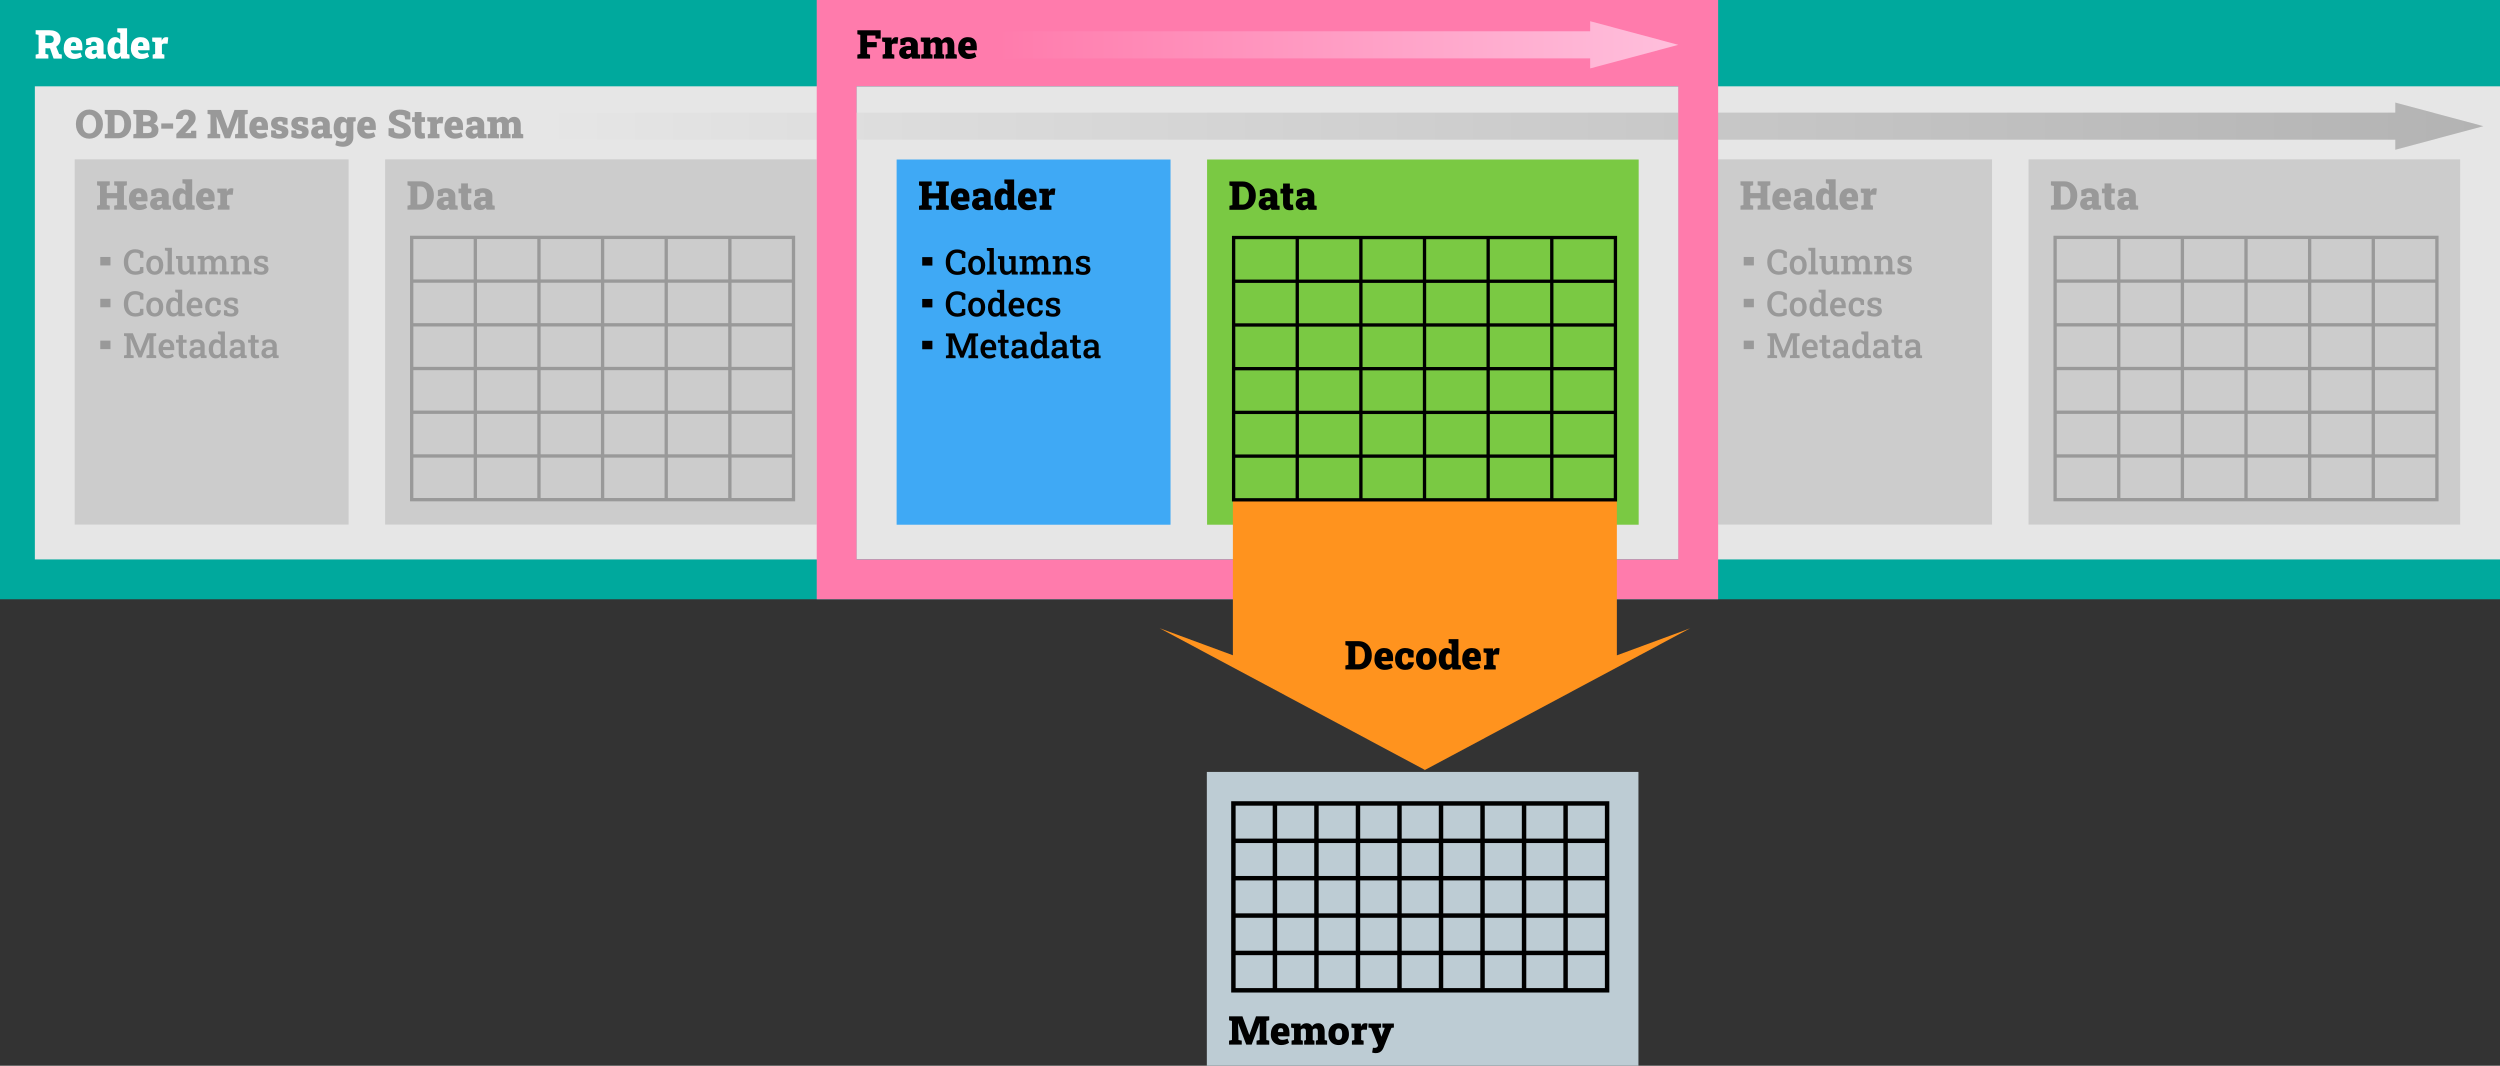 <?xml version="1.0" encoding="UTF-8" standalone="no"?>
<svg
   xmlns:dc="http://purl.org/dc/elements/1.1/"
   xmlns:cc="http://creativecommons.org/ns#"
   xmlns:rdf="http://www.w3.org/1999/02/22-rdf-syntax-ns#"
   xmlns:svg="http://www.w3.org/2000/svg"
   xmlns="http://www.w3.org/2000/svg"
   xmlns:sodipodi="http://sodipodi.sourceforge.net/DTD/sodipodi-0.dtd"
   xmlns:inkscape="http://www.inkscape.org/namespaces/inkscape"
   version="1.1"
   id="Layer_1"
   x="0px"
   y="0px"
   viewBox="0 0 1506 642"
   style="enable-background:new 0 0 1506 642;"
   xml:space="preserve"
   sodipodi:docname="odb-2-frame-decoder.svg"
   inkscape:version="1.0.2 (e86c8708, 2021-01-15)"><rect x="0" y="0" width="1506" height="642" fill="#333333" stroke="none"/><defs
   id="defs514" /><sodipodi:namedview
   pagecolor="#ffffff"
   bordercolor="#666666"
   borderopacity="1"
   objecttolerance="10"
   gridtolerance="10"
   guidetolerance="10"
   inkscape:pageopacity="0"
   inkscape:pageshadow="2"
   inkscape:window-width="709"
   inkscape:window-height="480"
   id="namedview512"
   showgrid="false"
   inkscape:zoom="0.69920319"
   inkscape:cx="753"
   inkscape:cy="321"
   inkscape:window-x="0"
   inkscape:window-y="25"
   inkscape:window-maximized="0"
   inkscape:current-layer="Layer_1" />
<style
   type="text/css"
   id="style10">
	.st0{fill:#00A99D;}
	.st1{fill:#E6E6E6;}
	.st2{fill:#CCCCCC;}
	.st3{fill:#999999;}
	.st4{fill:none;stroke:#999999;stroke-width:2;stroke-miterlimit:10;}
	.st5{fill:none;stroke:url(#SVGID_1_);stroke-width:16.32;stroke-miterlimit:10;}
	.st6{fill:url(#SVGID_2_);}
	.st7{fill:#FF7BAC;}
	.st8{fill:none;stroke:url(#SVGID_3_);stroke-width:16.32;stroke-miterlimit:10;}
	.st9{fill:url(#SVGID_4_);}
	.st10{fill:#BDCCD4;}
	.st11{fill:none;stroke:#000000;stroke-width:2.68;stroke-miterlimit:10;}
	.st12{fill:#3FA9F5;}
	.st13{fill:#7AC943;}
	.st14{fill:#FF931E;}
	.st15{fill:none;stroke:#000000;stroke-width:2;stroke-miterlimit:10;}
	.st16{fill:#FFFFFF;}
</style>
<g
   id="g14">
	<rect
   class="st0"
   width="1506"
   height="361"
   id="rect12" />
</g>
<g
   id="g120">
	<rect
   x="1011"
   y="52"
   class="st1"
   width="495"
   height="285"
   id="rect16" />
	<rect
   x="1035"
   y="96"
   class="st2"
   width="165"
   height="220"
   id="rect18" />
	<rect
   x="1222"
   y="96"
   transform="matrix(-1 -1.224647e-16 1.224647e-16 -1 2704 412)"
   class="st2"
   width="260"
   height="220"
   id="rect20" />
	<g
   id="g34">
		<path
   class="st3"
   d="M1048.47,126.29v-2.4l1.77-0.38v-11.5l-1.77-0.38v-2.41h7.65v2.41l-1.77,0.38v4.31h6.21v-4.31l-1.77-0.38    v-2.41h1.77h4.1h1.77v2.41l-1.77,0.38v11.5l1.77,0.38v2.4h-7.64v-2.4l1.77-0.38v-4.03h-6.21v4.03l1.77,0.38v2.4H1048.47z"
   id="path22" />
		<path
   class="st3"
   d="M1073.82,126.54c-1.24,0-2.33-0.27-3.25-0.8s-1.64-1.27-2.16-2.2s-0.77-1.98-0.77-3.15v-0.43    c0-1.29,0.23-2.43,0.68-3.42s1.12-1.77,1.99-2.33s1.95-0.83,3.22-0.83c1.15,0,2.12,0.22,2.91,0.66s1.4,1.09,1.81,1.95    s0.62,1.91,0.62,3.16v2.12h-6.97l-0.01,0.08c0.06,0.4,0.2,0.75,0.4,1.06s0.49,0.55,0.86,0.73s0.82,0.27,1.36,0.27    c0.53,0,1.05-0.06,1.56-0.18s1.05-0.31,1.62-0.58l0.94,2.48c-0.57,0.41-1.27,0.74-2.09,1.01S1074.82,126.54,1073.82,126.54z     M1071.91,118.72h3.22v-0.3c0-0.45-0.04-0.83-0.13-1.14s-0.24-0.54-0.46-0.69s-0.52-0.23-0.9-0.23c-0.41,0-0.74,0.1-0.99,0.3    s-0.43,0.47-0.54,0.82s-0.19,0.74-0.24,1.19L1071.91,118.72z"
   id="path24" />
		<path
   class="st3"
   d="M1084.56,126.54c-1.23,0-2.23-0.35-3-1.04s-1.16-1.62-1.16-2.78c0-0.79,0.21-1.49,0.64-2.1    s1.07-1.09,1.92-1.44s1.93-0.52,3.22-0.52h1.32v-0.75c0-0.51-0.14-0.94-0.43-1.29s-0.75-0.53-1.37-0.53    c-0.27,0-0.51,0.03-0.74,0.1s-0.44,0.16-0.63,0.29l-0.28,1.62h-2.89l-0.06-3.53c0.72-0.32,1.47-0.6,2.26-0.83s1.66-0.35,2.63-0.35    c1.73,0,3.1,0.4,4.11,1.19s1.52,1.92,1.52,3.39v4.68c0,0.18,0,0.36,0.01,0.53s0.02,0.34,0.05,0.49l1.37,0.23v2.4h-4.8    c-0.1-0.14-0.21-0.33-0.33-0.56s-0.2-0.47-0.25-0.7c-0.38,0.48-0.81,0.85-1.29,1.11S1085.3,126.54,1084.56,126.54z     M1085.83,123.63c0.3,0,0.6-0.06,0.9-0.18s0.56-0.3,0.78-0.54v-1.83h-1.28c-0.55,0-0.98,0.12-1.28,0.36s-0.45,0.56-0.45,0.96    c0,0.38,0.12,0.68,0.38,0.9S1085.44,123.63,1085.83,123.63z"
   id="path26" />
		<path
   class="st3"
   d="M1098.72,126.54c-0.99,0-1.85-0.26-2.56-0.79s-1.26-1.26-1.64-2.21s-0.57-2.06-0.57-3.32v-0.25    c0-1.32,0.19-2.47,0.57-3.46s0.93-1.76,1.63-2.31s1.54-0.83,2.51-0.83c0.67,0,1.25,0.14,1.74,0.42s0.92,0.67,1.28,1.17v-4.16    l-1.78-0.38v-2.41h1.78h4.11v15.5l1.48,0.38v2.4h-5.04l-0.3-1.57c-0.38,0.59-0.84,1.04-1.36,1.35S1099.44,126.54,1098.72,126.54z     M1100,123.38c0.34,0,0.66-0.07,0.96-0.2s0.54-0.33,0.74-0.6v-5.07c-0.2-0.32-0.44-0.56-0.72-0.73s-0.6-0.25-0.96-0.25    c-0.47,0-0.85,0.14-1.14,0.43s-0.5,0.69-0.63,1.21s-0.19,1.12-0.19,1.8v0.25c0,1.01,0.14,1.79,0.42,2.34    S1099.27,123.38,1100,123.38z"
   id="path28" />
		<path
   class="st3"
   d="M1114.26,126.54c-1.24,0-2.33-0.27-3.25-0.8s-1.64-1.27-2.16-2.2s-0.77-1.98-0.77-3.15v-0.43    c0-1.29,0.23-2.43,0.68-3.42s1.12-1.77,1.99-2.33s1.95-0.83,3.22-0.83c1.15,0,2.12,0.22,2.91,0.66s1.4,1.09,1.81,1.95    s0.62,1.91,0.62,3.16v2.12h-6.97l-0.01,0.08c0.06,0.4,0.2,0.75,0.4,1.06s0.49,0.55,0.86,0.73s0.82,0.27,1.36,0.27    c0.53,0,1.05-0.06,1.56-0.18s1.05-0.31,1.62-0.58l0.94,2.48c-0.57,0.41-1.27,0.74-2.09,1.01S1115.27,126.54,1114.26,126.54z     M1112.35,118.72h3.22v-0.3c0-0.45-0.04-0.83-0.13-1.14s-0.24-0.54-0.46-0.69s-0.52-0.23-0.9-0.23c-0.41,0-0.74,0.1-0.99,0.3    s-0.43,0.47-0.54,0.82s-0.19,0.74-0.24,1.19L1112.35,118.72z"
   id="path30" />
		<path
   class="st3"
   d="M1121.21,126.29v-2.4l1.48-0.38v-7.11l-1.76-0.38v-2.41h5.64l0.09,1.55l0.02,0.32    c0.28-0.72,0.63-1.25,1.05-1.59s0.94-0.51,1.56-0.51c0.17,0,0.38,0.01,0.61,0.04s0.47,0.08,0.71,0.15l-0.41,3.77l-1.76-0.08    c-0.41-0.02-0.72,0.03-0.96,0.13s-0.46,0.28-0.7,0.52v5.6l1.48,0.38v2.4H1121.21z"
   id="path32" />
	</g>
	<g
   id="g84">
		<path
   class="st3"
   d="M1050.41,159.9v-5.1h6.13v5.1H1050.41z"
   id="path36" />
		<path
   class="st3"
   d="M1071.6,165.51c-1.47,0-2.73-0.31-3.77-0.94c-1.04-0.63-1.84-1.5-2.39-2.62s-0.83-2.43-0.83-3.92v-0.38    c0-1.46,0.27-2.75,0.82-3.87c0.55-1.12,1.33-2.01,2.35-2.66c1.02-0.65,2.24-0.97,3.65-0.97c0.99,0,1.91,0.15,2.76,0.44    s1.59,0.71,2.21,1.24v3.45h-1.97l-0.27-2.31c-0.23-0.16-0.47-0.3-0.75-0.42s-0.57-0.21-0.9-0.27c-0.33-0.06-0.68-0.09-1.06-0.09    c-0.9,0-1.66,0.23-2.3,0.68c-0.64,0.45-1.13,1.08-1.46,1.9c-0.33,0.81-0.5,1.77-0.5,2.86v0.4c0,1.13,0.18,2.11,0.53,2.93    c0.36,0.82,0.87,1.44,1.53,1.88c0.67,0.44,1.46,0.66,2.39,0.66c0.45,0,0.9-0.05,1.34-0.16c0.44-0.11,0.83-0.24,1.16-0.42    l0.28-2.09h1.95v3.42c-0.57,0.38-1.28,0.68-2.11,0.91C1073.45,165.39,1072.56,165.51,1071.6,165.51z"
   id="path38" />
		<path
   class="st3"
   d="M1083.24,165.51c-1.07,0-1.98-0.24-2.75-0.72s-1.35-1.14-1.76-1.99c-0.41-0.85-0.62-1.83-0.62-2.94v-0.22    c0-1.1,0.21-2.07,0.62-2.92s1-1.51,1.76-2s1.67-0.73,2.73-0.73c1.07,0,1.98,0.24,2.75,0.72c0.77,0.48,1.35,1.15,1.76,1.99    s0.62,1.83,0.62,2.93v0.22c0,1.11-0.21,2.09-0.62,2.94c-0.41,0.85-1,1.52-1.76,1.99S1084.3,165.51,1083.24,165.51z     M1083.24,163.52c0.57,0,1.05-0.16,1.42-0.47s0.65-0.74,0.84-1.29s0.28-1.18,0.28-1.9v-0.22c0-0.71-0.09-1.34-0.28-1.89    s-0.46-0.98-0.84-1.29s-0.85-0.47-1.44-0.47c-0.57,0-1.04,0.16-1.42,0.47s-0.65,0.75-0.84,1.29s-0.27,1.18-0.27,1.89v0.22    c0,0.72,0.09,1.35,0.27,1.9s0.46,0.98,0.84,1.29C1082.19,163.36,1082.66,163.52,1083.24,163.52z"
   id="path40" />
		<path
   class="st3"
   d="M1089.43,165.29v-1.58l1.55-0.31v-12.21l-1.64-0.31v-1.59h4.21v14.11l1.55,0.31v1.58H1089.43z"
   id="path42" />
		<path
   class="st3"
   d="M1101.05,165.51c-1.19,0-2.12-0.38-2.78-1.13c-0.67-0.75-1-1.93-1-3.52v-4.76l-1.25-0.31v-1.59h1.25h2.58    v6.68c0,0.96,0.15,1.63,0.46,2.02c0.3,0.39,0.77,0.58,1.41,0.58c0.56,0,1.04-0.11,1.43-0.33c0.39-0.22,0.71-0.54,0.94-0.95v-6.09    l-1.39-0.31v-1.59h1.39h2.58v9.21l1.31,0.31v1.58h-3.6l-0.17-1.51c-0.35,0.55-0.79,0.98-1.33,1.28    C1102.34,165.36,1101.73,165.51,1101.05,165.51z"
   id="path44" />
		<path
   class="st3"
   d="M1109.14,165.29v-1.58l1.55-0.31v-7.31l-1.63-0.31v-1.59h4l0.12,1.46c0.36-0.53,0.81-0.93,1.36-1.23    c0.54-0.29,1.17-0.44,1.89-0.44c0.72,0,1.35,0.16,1.86,0.49s0.91,0.81,1.17,1.47c0.34-0.61,0.79-1.09,1.35-1.44    c0.56-0.35,1.21-0.52,1.96-0.52c1.11,0,1.99,0.38,2.63,1.14c0.64,0.76,0.96,1.91,0.96,3.45v4.83l1.55,0.31v1.58h-5.59v-1.58    l1.46-0.31v-4.84c0-0.94-0.16-1.59-0.47-1.97s-0.78-0.56-1.38-0.56c-0.57,0-1.03,0.18-1.4,0.54c-0.37,0.36-0.6,0.82-0.71,1.38    v5.44l1.4,0.31v1.58h-5.38v-1.58l1.4-0.31v-4.84c0-0.9-0.16-1.55-0.48-1.94c-0.32-0.39-0.79-0.59-1.39-0.59    c-0.51,0-0.93,0.1-1.28,0.31c-0.35,0.21-0.62,0.5-0.83,0.87v6.19l1.45,0.31v1.58H1109.14z"
   id="path46" />
		<path
   class="st3"
   d="M1129.05,165.29v-1.58l1.54-0.31v-7.31l-1.62-0.31v-1.59h4l0.13,1.61c0.37-0.57,0.83-1.02,1.38-1.34    c0.55-0.32,1.17-0.48,1.87-0.48c1.14,0,2.03,0.35,2.67,1.05c0.64,0.7,0.95,1.8,0.95,3.29v5.08l1.54,0.31v1.58h-5.57v-1.58    l1.45-0.31v-5.06c0-0.84-0.17-1.44-0.5-1.79c-0.33-0.35-0.83-0.53-1.5-0.53c-0.5,0-0.93,0.11-1.31,0.33s-0.67,0.53-0.91,0.93v6.11    l1.41,0.31v1.58H1129.05z"
   id="path48" />
		<path
   class="st3"
   d="M1147.33,165.51c-0.79,0-1.53-0.08-2.22-0.23c-0.69-0.15-1.38-0.38-2.07-0.68l-0.03-2.93h1.86l0.39,1.6    c0.29,0.13,0.6,0.23,0.91,0.3c0.31,0.07,0.66,0.11,1.04,0.11c0.74,0,1.26-0.13,1.56-0.39s0.46-0.58,0.46-0.96    c0-0.37-0.16-0.69-0.48-0.95c-0.32-0.26-0.93-0.49-1.82-0.68c-1.33-0.29-2.3-0.71-2.93-1.26c-0.62-0.55-0.94-1.27-0.94-2.15    c0-0.61,0.16-1.16,0.49-1.65c0.32-0.49,0.8-0.89,1.44-1.18c0.63-0.3,1.41-0.45,2.33-0.45c0.84,0,1.59,0.09,2.24,0.26    c0.65,0.17,1.21,0.41,1.67,0.69l0.06,2.82h-1.84l-0.32-1.47c-0.21-0.15-0.46-0.27-0.74-0.35s-0.6-0.12-0.96-0.12    c-0.57,0-1.02,0.12-1.34,0.37c-0.33,0.25-0.49,0.56-0.49,0.94c0,0.22,0.05,0.42,0.16,0.59c0.11,0.18,0.31,0.34,0.62,0.49    c0.3,0.15,0.75,0.29,1.34,0.43c1.44,0.33,2.47,0.77,3.1,1.31c0.62,0.54,0.93,1.25,0.93,2.14c0,0.99-0.36,1.8-1.09,2.44    S1148.82,165.51,1147.33,165.51z"
   id="path50" />
		<path
   class="st3"
   d="M1050.41,185.1v-5.1h6.13v5.1H1050.41z"
   id="path52" />
		<path
   class="st3"
   d="M1071.6,190.71c-1.47,0-2.73-0.31-3.77-0.94c-1.04-0.63-1.84-1.5-2.39-2.62s-0.83-2.43-0.83-3.92v-0.38    c0-1.46,0.27-2.75,0.82-3.87c0.55-1.12,1.33-2.01,2.35-2.66c1.02-0.65,2.24-0.97,3.65-0.97c0.99,0,1.91,0.15,2.76,0.44    s1.59,0.71,2.21,1.24v3.45h-1.97l-0.27-2.31c-0.23-0.16-0.47-0.3-0.75-0.42s-0.57-0.21-0.9-0.27c-0.33-0.06-0.68-0.09-1.06-0.09    c-0.9,0-1.66,0.23-2.3,0.68c-0.64,0.45-1.13,1.08-1.46,1.9c-0.33,0.81-0.5,1.77-0.5,2.86v0.4c0,1.13,0.18,2.11,0.53,2.93    c0.36,0.82,0.87,1.44,1.53,1.88c0.67,0.44,1.46,0.66,2.39,0.66c0.45,0,0.9-0.05,1.34-0.16c0.44-0.11,0.83-0.24,1.16-0.42    l0.28-2.09h1.95v3.42c-0.57,0.38-1.28,0.68-2.11,0.91C1073.45,190.59,1072.56,190.71,1071.6,190.71z"
   id="path54" />
		<path
   class="st3"
   d="M1083.24,190.71c-1.07,0-1.98-0.24-2.75-0.72s-1.35-1.14-1.76-1.99c-0.41-0.85-0.62-1.83-0.62-2.94v-0.22    c0-1.1,0.21-2.07,0.62-2.92s1-1.51,1.76-2s1.67-0.73,2.73-0.73c1.07,0,1.98,0.24,2.75,0.72c0.77,0.48,1.35,1.15,1.76,1.99    s0.62,1.83,0.62,2.93v0.22c0,1.11-0.21,2.09-0.62,2.94c-0.41,0.85-1,1.52-1.76,1.99S1084.3,190.71,1083.24,190.71z     M1083.24,188.72c0.57,0,1.05-0.16,1.42-0.47s0.65-0.74,0.84-1.29s0.28-1.18,0.28-1.9v-0.22c0-0.71-0.09-1.34-0.28-1.89    s-0.46-0.98-0.84-1.29s-0.85-0.47-1.44-0.47c-0.57,0-1.04,0.16-1.42,0.47s-0.65,0.75-0.84,1.29s-0.27,1.18-0.27,1.89v0.22    c0,0.72,0.09,1.35,0.27,1.9s0.46,0.98,0.84,1.29C1082.19,188.56,1082.66,188.72,1083.24,188.72z"
   id="path56" />
		<path
   class="st3"
   d="M1094.3,190.71c-0.9,0-1.66-0.23-2.3-0.68c-0.64-0.45-1.12-1.08-1.46-1.89c-0.34-0.81-0.51-1.75-0.51-2.83    v-0.22c0-1.18,0.17-2.21,0.51-3.1c0.34-0.88,0.83-1.57,1.46-2.06c0.64-0.49,1.4-0.74,2.28-0.74c0.64,0,1.19,0.12,1.67,0.36    c0.47,0.24,0.88,0.59,1.22,1.04v-4.2l-1.63-0.31v-1.59h1.63h2.58v14.11l1.54,0.31v1.58h-3.77l-0.21-1.34    c-0.35,0.51-0.77,0.9-1.28,1.16C1095.55,190.57,1094.96,190.71,1094.3,190.71z M1095.03,188.67c0.49,0,0.92-0.11,1.27-0.32    c0.36-0.21,0.65-0.53,0.88-0.94v-4.89c-0.23-0.4-0.52-0.71-0.88-0.94c-0.36-0.23-0.78-0.34-1.26-0.34c-0.56,0-1.02,0.16-1.38,0.49    c-0.36,0.33-0.62,0.78-0.79,1.35c-0.17,0.58-0.26,1.25-0.26,2.02v0.22c0,1.03,0.19,1.84,0.57,2.45S1094.18,188.67,1095.03,188.67z    "
   id="path58" />
		<path
   class="st3"
   d="M1107.59,190.71c-1.05,0-1.96-0.23-2.73-0.7c-0.78-0.47-1.38-1.12-1.8-1.94s-0.64-1.77-0.64-2.84v-0.43    c0-1.08,0.21-2.04,0.63-2.89c0.42-0.84,1-1.51,1.74-1.99c0.74-0.48,1.58-0.72,2.52-0.72c1,0,1.85,0.2,2.53,0.6    c0.68,0.4,1.19,0.98,1.54,1.72c0.35,0.74,0.52,1.63,0.52,2.67v1.48h-6.81l-0.02,0.05c0.03,0.58,0.15,1.1,0.36,1.55    c0.22,0.45,0.52,0.81,0.92,1.07c0.4,0.26,0.89,0.39,1.46,0.39c0.6,0,1.15-0.08,1.64-0.25s0.95-0.4,1.36-0.7l0.81,1.62    c-0.44,0.37-0.99,0.68-1.67,0.93S1108.49,190.71,1107.59,190.71z M1105.13,183.85h4.3v-0.27c0-0.49-0.07-0.91-0.22-1.28    s-0.38-0.65-0.69-0.86c-0.31-0.21-0.71-0.31-1.18-0.31c-0.42,0-0.78,0.12-1.1,0.35s-0.57,0.55-0.75,0.95    c-0.19,0.4-0.32,0.85-0.38,1.36L1105.13,183.85z"
   id="path60" />
		<path
   class="st3"
   d="M1118.67,190.71c-1.04,0-1.94-0.24-2.7-0.71c-0.76-0.48-1.35-1.13-1.76-1.97c-0.41-0.84-0.62-1.8-0.62-2.9    v-0.36c0-1.07,0.21-2.03,0.62-2.87s1-1.5,1.76-1.98c0.76-0.48,1.66-0.72,2.7-0.72c0.95,0,1.78,0.15,2.48,0.46    c0.7,0.3,1.28,0.68,1.73,1.13l0.01,2.96h-1.97l-0.38-1.96c-0.19-0.2-0.43-0.36-0.73-0.48c-0.29-0.12-0.62-0.18-0.96-0.18    c-0.57,0-1.05,0.15-1.45,0.46s-0.7,0.73-0.91,1.28c-0.21,0.54-0.31,1.18-0.31,1.9v0.36c0,0.78,0.11,1.44,0.32,1.97    s0.51,0.94,0.89,1.21c0.38,0.27,0.81,0.41,1.31,0.41c0.59,0,1.08-0.16,1.45-0.48c0.37-0.32,0.62-0.77,0.73-1.33h2.24l0.03,0.06    c-0.08,0.72-0.3,1.37-0.64,1.93c-0.34,0.56-0.83,1.01-1.46,1.33S1119.62,190.71,1118.67,190.71z"
   id="path62" />
		<path
   class="st3"
   d="M1129.22,190.71c-0.79,0-1.53-0.08-2.22-0.23c-0.69-0.15-1.38-0.38-2.07-0.68l-0.03-2.93h1.86l0.39,1.6    c0.29,0.13,0.6,0.23,0.91,0.3c0.31,0.07,0.66,0.11,1.04,0.11c0.74,0,1.26-0.13,1.56-0.39c0.3-0.26,0.46-0.58,0.46-0.96    c0-0.37-0.16-0.69-0.48-0.95s-0.92-0.49-1.82-0.68c-1.33-0.29-2.3-0.71-2.93-1.26c-0.62-0.55-0.94-1.27-0.94-2.15    c0-0.61,0.16-1.16,0.49-1.65c0.33-0.49,0.8-0.89,1.44-1.18c0.63-0.3,1.41-0.45,2.33-0.45c0.84,0,1.59,0.09,2.24,0.26    c0.65,0.17,1.21,0.41,1.67,0.69l0.06,2.82h-1.83l-0.32-1.47c-0.21-0.15-0.46-0.27-0.74-0.35s-0.6-0.12-0.96-0.12    c-0.57,0-1.01,0.12-1.34,0.37c-0.33,0.25-0.49,0.56-0.49,0.94c0,0.22,0.05,0.42,0.16,0.59s0.31,0.34,0.62,0.49    s0.75,0.29,1.34,0.43c1.44,0.33,2.47,0.77,3.1,1.31c0.62,0.54,0.93,1.25,0.93,2.14c0,0.99-0.36,1.8-1.09,2.44    S1130.71,190.71,1129.22,190.71z"
   id="path64" />
		<path
   class="st3"
   d="M1050.41,210.3v-5.1h6.13v5.1H1050.41z"
   id="path66" />
		<path
   class="st3"
   d="M1064.7,215.69v-1.58l1.62-0.31v-11.15l-1.62-0.31v-1.59h1.62h3.7l4.38,10.8h0.06l4.25-10.8h5.38v1.59    l-1.63,0.31v11.15l1.63,0.31v1.58h-5.83v-1.58l1.71-0.31v-3.48l0.02-6.53l-0.05-0.01l-4.62,11.57h-1.88l-4.76-11.5l-0.05,0.01    l0.13,6.3v3.65l1.77,0.31v1.58H1064.7z"
   id="path68" />
		<path
   class="st3"
   d="M1090.68,215.91c-1.05,0-1.96-0.23-2.73-0.7c-0.78-0.47-1.38-1.12-1.8-1.94c-0.43-0.83-0.64-1.77-0.64-2.84    v-0.43c0-1.08,0.21-2.04,0.63-2.89c0.42-0.84,1-1.51,1.74-1.99c0.74-0.48,1.58-0.72,2.52-0.72c1,0,1.85,0.2,2.53,0.6    c0.68,0.4,1.19,0.98,1.54,1.72c0.35,0.74,0.52,1.63,0.52,2.67v1.48h-6.81l-0.02,0.05c0.03,0.58,0.15,1.1,0.36,1.55    c0.22,0.45,0.52,0.81,0.92,1.07s0.89,0.39,1.46,0.39c0.6,0,1.15-0.08,1.64-0.25s0.95-0.4,1.36-0.7l0.81,1.62    c-0.44,0.37-0.99,0.68-1.67,0.93C1092.38,215.78,1091.58,215.91,1090.68,215.91z M1088.22,209.05h4.3v-0.27    c0-0.49-0.07-0.91-0.22-1.28c-0.15-0.37-0.38-0.65-0.69-0.86c-0.31-0.21-0.71-0.31-1.19-0.31c-0.42,0-0.78,0.12-1.1,0.35    s-0.57,0.55-0.75,0.95c-0.19,0.4-0.32,0.85-0.38,1.36L1088.22,209.05z"
   id="path70" />
		<path
   class="st3"
   d="M1100.63,215.89c-0.94,0-1.68-0.26-2.21-0.79c-0.53-0.53-0.79-1.38-0.79-2.54v-6.11h-1.62v-1.85h1.62v-2.7    h2.57v2.7h2.19v1.85h-2.19v6.11c0,0.47,0.1,0.82,0.29,1.03c0.2,0.22,0.46,0.32,0.79,0.32c0.19,0,0.41-0.02,0.64-0.05    c0.24-0.03,0.43-0.07,0.57-0.1l0.27,1.81c-0.3,0.09-0.64,0.16-1.03,0.23C1101.36,215.85,1100.98,215.89,1100.63,215.89z"
   id="path72" />
		<path
   class="st3"
   d="M1107.63,215.91c-1.13,0-2.01-0.29-2.64-0.87s-0.94-1.38-0.94-2.4c0-0.7,0.19-1.31,0.57-1.84    s0.94-0.94,1.68-1.24c0.74-0.3,1.63-0.45,2.69-0.45h1.69v-0.93c0-0.59-0.18-1.06-0.53-1.4c-0.35-0.35-0.86-0.52-1.53-0.52    c-0.38,0-0.72,0.05-1.02,0.14c-0.29,0.09-0.56,0.22-0.79,0.39l-0.24,1.5h-1.9l-0.02-2.74c0.55-0.36,1.16-0.64,1.83-0.85    c0.67-0.21,1.42-0.31,2.24-0.31c1.41,0,2.52,0.33,3.33,0.99c0.81,0.66,1.21,1.6,1.21,2.84v4.89c0,0.15,0,0.3,0.01,0.44    c0,0.14,0.01,0.28,0.03,0.42l1.13,0.14v1.58h-3.37c-0.07-0.24-0.13-0.47-0.19-0.7s-0.1-0.45-0.13-0.68    c-0.37,0.46-0.82,0.85-1.34,1.14C1108.88,215.76,1108.29,215.91,1107.63,215.91z M1108.22,213.91c0.52,0,1-0.12,1.46-0.36    c0.45-0.24,0.79-0.55,1.01-0.92v-1.86h-1.72c-0.77,0-1.36,0.18-1.75,0.54c-0.39,0.36-0.59,0.78-0.59,1.26    c0,0.43,0.14,0.76,0.41,0.99S1107.7,213.91,1108.22,213.91z"
   id="path74" />
		<path
   class="st3"
   d="M1120.01,215.91c-0.9,0-1.66-0.23-2.3-0.68s-1.12-1.08-1.46-1.89c-0.34-0.81-0.51-1.75-0.51-2.83v-0.22    c0-1.18,0.17-2.21,0.51-3.1c0.34-0.88,0.83-1.57,1.47-2.06s1.4-0.74,2.28-0.74c0.64,0,1.19,0.12,1.67,0.36    c0.47,0.24,0.88,0.59,1.23,1.04v-4.2l-1.63-0.31v-1.59h1.63h2.58v14.11l1.54,0.31v1.58h-3.77l-0.21-1.34    c-0.35,0.51-0.77,0.9-1.28,1.16C1121.25,215.77,1120.67,215.91,1120.01,215.91z M1120.74,213.87c0.49,0,0.92-0.11,1.27-0.32    c0.36-0.21,0.65-0.53,0.88-0.94v-4.89c-0.23-0.4-0.52-0.71-0.88-0.94c-0.36-0.23-0.78-0.34-1.26-0.34c-0.56,0-1.02,0.16-1.38,0.49    c-0.36,0.33-0.62,0.78-0.79,1.35c-0.17,0.58-0.26,1.25-0.26,2.02v0.22c0,1.03,0.19,1.84,0.57,2.45    C1119.28,213.56,1119.89,213.87,1120.74,213.87z"
   id="path76" />
		<path
   class="st3"
   d="M1131.81,215.91c-1.13,0-2.01-0.29-2.63-0.87s-0.94-1.38-0.94-2.4c0-0.7,0.19-1.31,0.57-1.84    s0.94-0.94,1.68-1.24c0.74-0.3,1.63-0.45,2.69-0.45h1.69v-0.93c0-0.59-0.18-1.06-0.53-1.4c-0.35-0.35-0.86-0.52-1.53-0.52    c-0.38,0-0.72,0.05-1.01,0.14c-0.29,0.09-0.56,0.22-0.79,0.39l-0.24,1.5h-1.9l-0.02-2.74c0.55-0.36,1.16-0.64,1.83-0.85    c0.67-0.21,1.42-0.31,2.24-0.31c1.41,0,2.52,0.33,3.33,0.99c0.81,0.66,1.22,1.6,1.22,2.84v4.89c0,0.15,0,0.3,0,0.44    c0,0.14,0.01,0.28,0.03,0.42l1.13,0.14v1.58h-3.37c-0.07-0.24-0.13-0.47-0.19-0.7s-0.1-0.45-0.13-0.68    c-0.37,0.46-0.82,0.85-1.34,1.14C1133.06,215.76,1132.47,215.91,1131.81,215.91z M1132.4,213.91c0.52,0,1-0.12,1.46-0.36    c0.45-0.24,0.79-0.55,1.02-0.92v-1.86h-1.72c-0.77,0-1.36,0.18-1.75,0.54c-0.39,0.36-0.59,0.78-0.59,1.26    c0,0.43,0.14,0.76,0.41,0.99S1131.88,213.91,1132.4,213.91z"
   id="path78" />
		<path
   class="st3"
   d="M1144.05,215.89c-0.94,0-1.68-0.26-2.21-0.79s-0.79-1.38-0.79-2.54v-6.11h-1.62v-1.85h1.62v-2.7h2.57v2.7    h2.19v1.85h-2.19v6.11c0,0.47,0.1,0.82,0.29,1.03c0.2,0.22,0.46,0.32,0.79,0.32c0.19,0,0.41-0.02,0.64-0.05    c0.24-0.03,0.43-0.07,0.57-0.1l0.27,1.81c-0.3,0.09-0.64,0.16-1.03,0.23C1144.78,215.85,1144.41,215.89,1144.05,215.89z"
   id="path80" />
		<path
   class="st3"
   d="M1151.06,215.91c-1.13,0-2.01-0.29-2.64-0.87s-0.94-1.38-0.94-2.4c0-0.7,0.19-1.31,0.57-1.84    s0.94-0.94,1.68-1.24c0.74-0.3,1.63-0.45,2.69-0.45h1.69v-0.93c0-0.59-0.18-1.06-0.53-1.4c-0.35-0.35-0.86-0.52-1.53-0.52    c-0.38,0-0.72,0.05-1.02,0.14c-0.29,0.09-0.56,0.22-0.79,0.39l-0.24,1.5h-1.9l-0.02-2.74c0.55-0.36,1.16-0.64,1.83-0.85    c0.67-0.21,1.41-0.31,2.23-0.31c1.41,0,2.52,0.33,3.33,0.99c0.81,0.66,1.21,1.6,1.21,2.84v4.89c0,0.15,0,0.3,0.01,0.44    c0,0.14,0.01,0.28,0.03,0.42l1.13,0.14v1.58h-3.37c-0.07-0.24-0.13-0.47-0.19-0.7c-0.06-0.23-0.1-0.45-0.13-0.68    c-0.37,0.46-0.81,0.85-1.34,1.14C1152.3,215.76,1151.71,215.91,1151.06,215.91z M1151.64,213.91c0.52,0,1-0.12,1.46-0.36    c0.45-0.24,0.79-0.55,1.02-0.92v-1.86h-1.72c-0.77,0-1.36,0.18-1.75,0.54c-0.39,0.36-0.59,0.78-0.59,1.26    c0,0.43,0.14,0.76,0.41,0.99S1151.13,213.91,1151.64,213.91z"
   id="path82" />
	</g>
	<g
   id="g94">
		<path
   class="st3"
   d="M1235.47,126.29v-2.4l1.79-0.43v-11.37l-1.79-0.45v-2.41h1.79h6.2c1.54,0,2.9,0.36,4.09,1.07    s2.12,1.7,2.79,2.96s1.01,2.72,1.01,4.37v0.27c0,1.65-0.34,3.1-1.01,4.37s-1.6,2.25-2.79,2.96s-2.55,1.07-4.09,1.07H1235.47z     M1241.38,123.17h1.88c0.87,0,1.59-0.22,2.18-0.66s1.03-1.05,1.33-1.85s0.45-1.72,0.45-2.77v-0.28c0-1.05-0.15-1.98-0.45-2.77    s-0.74-1.4-1.33-1.84s-1.31-0.66-2.18-0.66h-1.88V123.17z"
   id="path86" />
		<path
   class="st3"
   d="M1257.22,126.54c-1.23,0-2.23-0.35-3-1.04s-1.16-1.62-1.16-2.78c0-0.79,0.21-1.49,0.64-2.1    s1.07-1.09,1.92-1.44s1.93-0.52,3.22-0.52h1.32v-0.75c0-0.51-0.14-0.94-0.43-1.29s-0.75-0.53-1.37-0.53    c-0.27,0-0.51,0.03-0.74,0.1s-0.44,0.16-0.63,0.29l-0.28,1.62h-2.89l-0.06-3.53c0.72-0.32,1.47-0.6,2.26-0.83s1.66-0.35,2.63-0.35    c1.73,0,3.1,0.4,4.11,1.19s1.52,1.92,1.52,3.39v4.68c0,0.18,0,0.36,0.01,0.53s0.02,0.34,0.05,0.49l1.37,0.23v2.4h-4.8    c-0.1-0.14-0.21-0.33-0.33-0.56s-0.2-0.47-0.25-0.7c-0.38,0.48-0.81,0.85-1.29,1.11S1257.95,126.54,1257.22,126.54z     M1258.48,123.63c0.3,0,0.6-0.06,0.9-0.18s0.56-0.3,0.78-0.54v-1.83h-1.28c-0.55,0-0.98,0.12-1.28,0.36s-0.45,0.56-0.45,0.96    c0,0.38,0.12,0.68,0.38,0.9S1258.09,123.63,1258.48,123.63z"
   id="path88" />
		<path
   class="st3"
   d="M1271.86,126.56c-1.33,0-2.34-0.35-3.03-1.06s-1.04-1.83-1.04-3.36v-5.7h-1.58v-2.84h1.58v-3.13h4.09v3.13    h2.07v2.84h-2.07v5.68c0,0.41,0.09,0.7,0.28,0.87s0.45,0.25,0.77,0.25c0.14,0,0.28-0.01,0.42-0.02s0.28-0.04,0.42-0.06l0.28,3.07    c-0.36,0.1-0.72,0.18-1.08,0.24S1272.24,126.56,1271.86,126.56z"
   id="path90" />
		<path
   class="st3"
   d="M1279.54,126.54c-1.23,0-2.23-0.35-3-1.04s-1.16-1.62-1.16-2.78c0-0.79,0.21-1.49,0.64-2.1    s1.07-1.09,1.92-1.44s1.93-0.52,3.22-0.52h1.32v-0.75c0-0.51-0.14-0.94-0.43-1.29s-0.75-0.53-1.37-0.53    c-0.27,0-0.51,0.03-0.74,0.1s-0.44,0.16-0.63,0.29l-0.28,1.62h-2.89l-0.06-3.53c0.72-0.32,1.47-0.6,2.26-0.83s1.66-0.35,2.63-0.35    c1.73,0,3.1,0.4,4.11,1.19s1.52,1.92,1.52,3.39v4.68c0,0.18,0,0.36,0.01,0.53s0.02,0.34,0.05,0.49l1.37,0.23v2.4h-4.8    c-0.1-0.14-0.21-0.33-0.33-0.56s-0.2-0.47-0.25-0.7c-0.38,0.48-0.81,0.85-1.29,1.11S1280.28,126.54,1279.54,126.54z     M1280.81,123.63c0.3,0,0.6-0.06,0.9-0.18s0.56-0.3,0.78-0.54v-1.83h-1.28c-0.55,0-0.98,0.12-1.28,0.36s-0.45,0.56-0.45,0.96    c0,0.38,0.12,0.68,0.38,0.9S1280.42,123.63,1280.81,123.63z"
   id="path92" />
	</g>
	<g
   id="g118">
		<rect
   x="1238"
   y="143"
   class="st4"
   width="230"
   height="158"
   id="rect96" />
		<line
   class="st4"
   x1="1238"
   y1="274.67"
   x2="1468"
   y2="274.67"
   id="line98" />
		<line
   class="st4"
   x1="1238"
   y1="248.33"
   x2="1468"
   y2="248.33"
   id="line100" />
		<line
   class="st4"
   x1="1238"
   y1="222"
   x2="1468"
   y2="222"
   id="line102" />
		<line
   class="st4"
   x1="1238"
   y1="195.67"
   x2="1468"
   y2="195.67"
   id="line104" />
		<line
   class="st4"
   x1="1238"
   y1="169.33"
   x2="1468"
   y2="169.33"
   id="line106" />
		<line
   class="st4"
   x1="1429.67"
   y1="143"
   x2="1429.67"
   y2="301"
   id="line108" />
		<line
   class="st4"
   x1="1391.33"
   y1="143"
   x2="1391.33"
   y2="301"
   id="line110" />
		<line
   class="st4"
   x1="1353"
   y1="143"
   x2="1353"
   y2="301"
   id="line112" />
		<line
   class="st4"
   x1="1314.67"
   y1="143"
   x2="1314.67"
   y2="301"
   id="line114" />
		<line
   class="st4"
   x1="1276.33"
   y1="143"
   x2="1276.33"
   y2="301"
   id="line116" />
	</g>
</g>
<g
   id="g264">
	<rect
   x="21"
   y="52"
   class="st1"
   width="495"
   height="285"
   id="rect122" />
	<rect
   x="45"
   y="96"
   class="st2"
   width="165"
   height="220"
   id="rect124" />
	<rect
   x="232"
   y="96"
   transform="matrix(-1 -1.224647e-16 1.224647e-16 -1 724 412)"
   class="st2"
   width="260"
   height="220"
   id="rect126" />
	<g
   id="g140">
		<path
   class="st3"
   d="M58.47,126.29v-2.4l1.77-0.38v-11.5l-1.77-0.38v-2.41h7.65v2.41l-1.77,0.38v4.31h6.21v-4.31l-1.77-0.38v-2.41    h1.77h4.1h1.77v2.41l-1.77,0.38v11.5l1.77,0.38v2.4h-7.64v-2.4l1.77-0.38v-4.03h-6.21v4.03l1.77,0.38v2.4H58.47z"
   id="path128" />
		<path
   class="st3"
   d="M83.82,126.54c-1.24,0-2.33-0.27-3.25-0.8s-1.64-1.27-2.16-2.2s-0.77-1.98-0.77-3.15v-0.43    c0-1.29,0.23-2.43,0.68-3.42s1.12-1.77,1.99-2.33s1.95-0.83,3.22-0.83c1.15,0,2.12,0.22,2.91,0.66s1.4,1.09,1.81,1.95    s0.62,1.91,0.62,3.16v2.12h-6.97l-0.01,0.08c0.06,0.4,0.2,0.75,0.4,1.06s0.49,0.55,0.86,0.73s0.82,0.27,1.36,0.27    c0.53,0,1.05-0.06,1.56-0.18s1.05-0.31,1.62-0.58l0.94,2.48c-0.57,0.41-1.27,0.74-2.09,1.01S84.82,126.54,83.82,126.54z     M81.91,118.72h3.22v-0.3c0-0.45-0.04-0.83-0.13-1.14s-0.24-0.54-0.46-0.69s-0.52-0.23-0.9-0.23c-0.41,0-0.74,0.1-0.99,0.3    s-0.43,0.47-0.54,0.82s-0.19,0.74-0.24,1.19L81.91,118.72z"
   id="path130" />
		<path
   class="st3"
   d="M94.56,126.54c-1.23,0-2.23-0.35-3-1.04s-1.16-1.62-1.16-2.78c0-0.79,0.21-1.49,0.64-2.1s1.07-1.09,1.92-1.44    s1.93-0.52,3.22-0.52h1.32v-0.75c0-0.51-0.14-0.94-0.43-1.29s-0.75-0.53-1.37-0.53c-0.27,0-0.51,0.03-0.74,0.1    s-0.44,0.16-0.63,0.29l-0.28,1.62h-2.89l-0.06-3.53c0.72-0.32,1.47-0.6,2.26-0.83s1.66-0.35,2.63-0.35c1.73,0,3.1,0.4,4.11,1.19    s1.52,1.92,1.52,3.39v4.68c0,0.18,0,0.36,0.01,0.53s0.02,0.34,0.05,0.49l1.37,0.23v2.4h-4.8c-0.1-0.14-0.21-0.33-0.33-0.56    s-0.2-0.47-0.25-0.7c-0.38,0.48-0.81,0.85-1.29,1.11S95.3,126.54,94.56,126.54z M95.83,123.63c0.3,0,0.6-0.06,0.9-0.18    s0.56-0.3,0.78-0.54v-1.83h-1.28c-0.55,0-0.98,0.12-1.28,0.36s-0.45,0.56-0.45,0.96c0,0.38,0.12,0.68,0.38,0.9    S95.44,123.63,95.83,123.63z"
   id="path132" />
		<path
   class="st3"
   d="M108.72,126.54c-0.99,0-1.85-0.26-2.56-0.79s-1.26-1.26-1.64-2.21s-0.57-2.06-0.57-3.32v-0.25    c0-1.32,0.19-2.47,0.57-3.46s0.93-1.76,1.63-2.31s1.54-0.83,2.51-0.83c0.67,0,1.25,0.14,1.74,0.42s0.92,0.67,1.28,1.17v-4.16    l-1.78-0.38v-2.41h1.78h4.11v15.5l1.48,0.38v2.4h-5.04l-0.3-1.57c-0.38,0.59-0.84,1.04-1.36,1.35S109.44,126.54,108.72,126.54z     M110,123.38c0.34,0,0.66-0.07,0.96-0.2s0.54-0.33,0.74-0.6v-5.07c-0.2-0.32-0.44-0.56-0.72-0.73s-0.6-0.25-0.96-0.25    c-0.47,0-0.85,0.14-1.14,0.43s-0.5,0.69-0.63,1.21s-0.19,1.12-0.19,1.8v0.25c0,1.01,0.14,1.79,0.42,2.34S109.27,123.38,110,123.38    z"
   id="path134" />
		<path
   class="st3"
   d="M124.26,126.54c-1.24,0-2.33-0.27-3.25-0.8s-1.64-1.27-2.16-2.2s-0.77-1.98-0.77-3.15v-0.43    c0-1.29,0.23-2.43,0.68-3.42s1.12-1.77,1.99-2.33s1.95-0.83,3.22-0.83c1.15,0,2.12,0.22,2.91,0.66s1.4,1.09,1.81,1.95    s0.62,1.91,0.62,3.16v2.12h-6.97l-0.01,0.08c0.06,0.4,0.2,0.75,0.4,1.06s0.49,0.55,0.86,0.73s0.82,0.27,1.36,0.27    c0.53,0,1.05-0.06,1.56-0.18s1.05-0.31,1.62-0.58l0.94,2.48c-0.57,0.41-1.27,0.74-2.09,1.01S125.27,126.54,124.26,126.54z     M122.35,118.72h3.22v-0.3c0-0.45-0.04-0.83-0.13-1.14s-0.24-0.54-0.46-0.69s-0.52-0.23-0.9-0.23c-0.41,0-0.74,0.1-0.99,0.3    s-0.43,0.47-0.54,0.82s-0.19,0.74-0.24,1.19L122.35,118.72z"
   id="path136" />
		<path
   class="st3"
   d="M131.21,126.29v-2.4l1.48-0.38v-7.11l-1.76-0.38v-2.41h5.64l0.09,1.55l0.02,0.32    c0.28-0.72,0.63-1.25,1.05-1.59s0.94-0.51,1.56-0.51c0.17,0,0.38,0.01,0.61,0.04s0.47,0.08,0.71,0.15l-0.41,3.77l-1.76-0.08    c-0.41-0.02-0.72,0.03-0.96,0.13s-0.46,0.28-0.7,0.52v5.6l1.48,0.38v2.4H131.21z"
   id="path138" />
	</g>
	<g
   id="g178">
		<path
   class="st3"
   d="M53.82,83.54c-1.18,0-2.26-0.22-3.25-0.65s-1.85-1.04-2.57-1.82s-1.29-1.7-1.68-2.75s-0.59-2.19-0.59-3.43    v-0.27c0-1.23,0.2-2.36,0.59-3.41s0.95-1.96,1.68-2.74s1.58-1.39,2.56-1.83s2.07-0.66,3.25-0.66c1.16,0,2.23,0.22,3.22,0.66    s1.86,1.05,2.61,1.83s1.33,1.7,1.74,2.74s0.62,2.18,0.62,3.41v0.27c0,1.23-0.21,2.38-0.62,3.43s-0.99,1.97-1.73,2.75    s-1.61,1.39-2.6,1.82S54.97,83.54,53.82,83.54z M53.82,80.42c0.86,0,1.59-0.23,2.2-0.69s1.07-1.11,1.39-1.93s0.48-1.8,0.48-2.91    V74.6c0-1.09-0.16-2.04-0.49-2.87s-0.79-1.47-1.4-1.93s-1.35-0.69-2.21-0.69c-0.91,0-1.66,0.23-2.24,0.68s-1.01,1.09-1.29,1.91    s-0.42,1.79-0.42,2.89v0.29c0,1.11,0.14,2.08,0.43,2.91s0.72,1.48,1.31,1.93S52.92,80.42,53.82,80.42z"
   id="path142" />
		<path
   class="st3"
   d="M63.11,83.29v-2.4l1.79-0.43V69.09l-1.79-0.45v-2.41h1.79h6.2c1.54,0,2.9,0.36,4.09,1.07s2.12,1.7,2.79,2.96    s1.01,2.72,1.01,4.37v0.27c0,1.65-0.34,3.1-1.01,4.37s-1.6,2.25-2.79,2.96s-2.55,1.07-4.09,1.07H63.11z M69.01,80.17h1.88    c0.87,0,1.59-0.22,2.18-0.66s1.03-1.05,1.33-1.85s0.45-1.72,0.45-2.77v-0.28c0-1.05-0.15-1.98-0.45-2.77s-0.74-1.4-1.33-1.84    s-1.31-0.66-2.18-0.66h-1.88V80.17z"
   id="path144" />
		<path
   class="st3"
   d="M80.33,83.29v-2.4l1.77-0.38v-11.5l-1.77-0.38v-2.41h1.77h5.95c2.15,0,3.82,0.39,5.03,1.18s1.8,1.96,1.8,3.53    c0,0.8-0.19,1.53-0.57,2.16s-0.97,1.12-1.77,1.45c0.68,0.15,1.23,0.4,1.66,0.76s0.75,0.79,0.95,1.29s0.3,1.05,0.3,1.63    c0,1.67-0.56,2.93-1.68,3.79s-2.74,1.28-4.86,1.28H80.33z M86.21,73.31h1.66c0.97,0,1.69-0.15,2.17-0.46s0.72-0.79,0.72-1.44    c0-0.71-0.22-1.23-0.67-1.55s-1.13-0.49-2.04-0.49h-1.84V73.31z M86.21,80.16h2.71c0.81,0,1.42-0.16,1.83-0.48    s0.62-0.81,0.62-1.46c0-0.49-0.08-0.9-0.23-1.22s-0.4-0.57-0.73-0.73s-0.76-0.24-1.29-0.24h-2.91V80.16z"
   id="path146" />
		<path
   class="st3"
   d="M97.15,77.51v-3.15h7.15v3.15H97.15z"
   id="path148" />
		<path
   class="st3"
   d="M106.22,83.29v-2.64l5.5-5.79c0.49-0.56,0.88-1.06,1.17-1.49s0.5-0.82,0.63-1.18s0.19-0.71,0.19-1.04    c0-0.55-0.15-1.03-0.45-1.41s-0.74-0.58-1.34-0.58c-0.65,0-1.13,0.23-1.44,0.69s-0.47,1.07-0.47,1.85H106l-0.02-0.07    c-0.02-1.05,0.21-2.01,0.69-2.86s1.17-1.53,2.08-2.03s1.97-0.75,3.2-0.75s2.28,0.21,3.16,0.64s1.55,1.02,2.03,1.79    s0.71,1.67,0.71,2.7c0,0.7-0.12,1.35-0.36,1.94s-0.63,1.22-1.17,1.89s-1.27,1.48-2.17,2.44l-2.58,2.73l0.02,0.06h3.39l0.18-1.42    h3.08v4.54H106.22z"
   id="path150" />
		<path
   class="st3"
   d="M125.02,83.29v-2.4l1.76-0.38v-11.5l-1.76-0.38v-2.41h1.76h6.29l4.12,11.24h0.07l4.01-11.24h7.96v2.41    l-1.77,0.38v11.5l1.77,0.38v2.4h-7.64v-2.4l1.84-0.38v-2.23l0.09-8.03l-0.07-0.01l-4.83,13.04h-3.23l-4.9-12.89l-0.08,0.01    l0.28,7.31v2.79l1.98,0.38v2.4H125.02z"
   id="path152" />
		<path
   class="st3"
   d="M156.38,83.54c-1.24,0-2.33-0.27-3.25-0.8s-1.64-1.27-2.16-2.2s-0.77-1.98-0.77-3.15v-0.43    c0-1.29,0.23-2.43,0.68-3.42s1.12-1.77,1.99-2.33s1.95-0.83,3.22-0.83c1.15,0,2.12,0.22,2.91,0.66s1.4,1.09,1.81,1.95    s0.62,1.91,0.62,3.16v2.12h-6.97l-0.01,0.08c0.06,0.4,0.2,0.75,0.4,1.06s0.49,0.55,0.86,0.73s0.82,0.27,1.36,0.27    c0.53,0,1.05-0.06,1.56-0.18s1.05-0.31,1.62-0.58l0.94,2.48c-0.57,0.41-1.27,0.74-2.09,1.01S157.38,83.54,156.38,83.54z     M154.46,75.72h3.22v-0.3c0-0.45-0.04-0.83-0.13-1.14s-0.24-0.54-0.46-0.69s-0.52-0.23-0.9-0.23c-0.41,0-0.74,0.1-0.99,0.3    s-0.43,0.47-0.54,0.82s-0.19,0.74-0.24,1.19L154.46,75.72z"
   id="path154" />
		<path
   class="st3"
   d="M168.48,83.54c-1,0-1.93-0.09-2.79-0.28s-1.64-0.44-2.34-0.76l-0.05-3.95h2.78l0.47,1.84    c0.16,0.1,0.38,0.19,0.63,0.26s0.57,0.11,0.93,0.11c0.66,0,1.12-0.09,1.37-0.27s0.38-0.41,0.38-0.68c0-0.27-0.14-0.51-0.43-0.73    s-0.89-0.42-1.82-0.59c-1.48-0.29-2.58-0.78-3.28-1.48s-1.05-1.57-1.05-2.62c0-0.71,0.16-1.37,0.49-1.97s0.87-1.09,1.61-1.46    s1.74-0.56,2.99-0.56c0.95,0,1.86,0.08,2.72,0.25s1.57,0.37,2.13,0.62l-0.01,3.82h-2.77l-0.35-1.64    c-0.18-0.12-0.38-0.22-0.61-0.28s-0.48-0.09-0.76-0.09c-0.52,0-0.91,0.09-1.15,0.28s-0.36,0.43-0.36,0.73    c0,0.17,0.05,0.34,0.16,0.52s0.31,0.34,0.63,0.49s0.77,0.3,1.37,0.43c1.45,0.32,2.53,0.77,3.26,1.34s1.1,1.44,1.1,2.6    c0,1.25-0.45,2.24-1.34,2.97S170.18,83.54,168.48,83.54z"
   id="path156" />
		<path
   class="st3"
   d="M180.68,83.54c-1,0-1.93-0.09-2.79-0.28s-1.64-0.44-2.34-0.76l-0.05-3.95h2.78l0.47,1.84    c0.16,0.1,0.38,0.19,0.63,0.26s0.57,0.11,0.93,0.11c0.66,0,1.12-0.09,1.37-0.27s0.38-0.41,0.38-0.68c0-0.27-0.14-0.51-0.43-0.73    s-0.89-0.42-1.82-0.59c-1.48-0.29-2.58-0.78-3.28-1.48s-1.05-1.57-1.05-2.62c0-0.71,0.16-1.37,0.49-1.97s0.87-1.09,1.61-1.46    s1.74-0.56,2.99-0.56c0.95,0,1.86,0.08,2.72,0.25s1.57,0.37,2.13,0.62l-0.01,3.82h-2.77l-0.35-1.64    c-0.18-0.12-0.38-0.22-0.61-0.28s-0.48-0.09-0.76-0.09c-0.52,0-0.91,0.09-1.15,0.28s-0.36,0.43-0.36,0.73    c0,0.17,0.05,0.34,0.16,0.52s0.31,0.34,0.63,0.49s0.77,0.3,1.37,0.43c1.45,0.32,2.53,0.77,3.26,1.34s1.1,1.44,1.1,2.6    c0,1.25-0.45,2.24-1.34,2.97S182.38,83.54,180.68,83.54z"
   id="path158" />
		<path
   class="st3"
   d="M191.59,83.54c-1.23,0-2.23-0.35-3-1.04s-1.16-1.62-1.16-2.78c0-0.79,0.21-1.49,0.64-2.1s1.07-1.09,1.92-1.44    s1.93-0.52,3.22-0.52h1.32v-0.75c0-0.51-0.14-0.94-0.43-1.29s-0.75-0.53-1.37-0.53c-0.27,0-0.51,0.03-0.74,0.1    s-0.44,0.16-0.63,0.29l-0.28,1.62h-2.89l-0.06-3.53c0.72-0.32,1.47-0.6,2.26-0.83s1.66-0.35,2.63-0.35c1.73,0,3.1,0.4,4.11,1.19    s1.52,1.92,1.52,3.39v4.68c0,0.18,0,0.36,0.01,0.53s0.02,0.34,0.05,0.49l1.37,0.23v2.4h-4.8c-0.1-0.14-0.21-0.33-0.33-0.56    s-0.2-0.47-0.25-0.7c-0.38,0.48-0.81,0.85-1.29,1.11S192.32,83.54,191.59,83.54z M192.86,80.63c0.3,0,0.6-0.06,0.9-0.18    s0.56-0.3,0.78-0.54v-1.83h-1.28c-0.55,0-0.98,0.12-1.28,0.36s-0.45,0.56-0.45,0.96c0,0.38,0.12,0.68,0.38,0.9    S192.46,80.63,192.86,80.63z"
   id="path160" />
		<path
   class="st3"
   d="M206.54,88.41c-0.66,0-1.42-0.08-2.27-0.25s-1.6-0.4-2.25-0.71l0.66-2.84c0.62,0.24,1.24,0.43,1.87,0.56    s1.2,0.19,1.72,0.19c0.84,0,1.46-0.23,1.86-0.7s0.59-1.1,0.59-1.9v-0.6c-0.35,0.44-0.76,0.78-1.22,1.01s-1,0.36-1.6,0.36    c-1.03,0-1.91-0.26-2.65-0.79s-1.29-1.26-1.68-2.21s-0.58-2.06-0.58-3.32v-0.25c0-1.32,0.19-2.47,0.57-3.46s0.93-1.76,1.65-2.31    s1.57-0.83,2.56-0.83c0.73,0,1.36,0.16,1.88,0.48s0.96,0.77,1.32,1.35l0.26-1.59h3.62v12.18c0,1.12-0.26,2.11-0.77,2.95    s-1.24,1.5-2.18,1.97S207.83,88.41,206.54,88.41z M207.09,80.38c0.34,0,0.66-0.06,0.94-0.17s0.51-0.29,0.68-0.52v-5.31    c-0.17-0.28-0.4-0.49-0.68-0.64s-0.59-0.22-0.94-0.22c-0.49,0-0.88,0.14-1.18,0.43s-0.5,0.69-0.63,1.2s-0.19,1.12-0.19,1.82v0.25    c0,1.01,0.14,1.79,0.43,2.34S206.34,80.38,207.09,80.38z M212.36,73.45l-1.85-2.84h3.77v2.43L212.36,73.45z"
   id="path162" />
		<path
   class="st3"
   d="M221.34,83.54c-1.24,0-2.33-0.27-3.25-0.8s-1.64-1.27-2.16-2.2s-0.77-1.98-0.77-3.15v-0.43    c0-1.29,0.23-2.43,0.68-3.42s1.12-1.77,1.99-2.33s1.95-0.83,3.22-0.83c1.15,0,2.12,0.22,2.91,0.66s1.4,1.09,1.81,1.95    s0.62,1.91,0.62,3.16v2.12h-6.97l-0.01,0.08c0.06,0.4,0.2,0.75,0.4,1.06s0.49,0.55,0.86,0.73s0.82,0.27,1.36,0.27    c0.53,0,1.05-0.06,1.56-0.18s1.05-0.31,1.62-0.58l0.94,2.48c-0.57,0.41-1.27,0.74-2.09,1.01S222.35,83.54,221.34,83.54z     M219.43,75.72h3.22v-0.3c0-0.45-0.04-0.83-0.13-1.14s-0.24-0.54-0.46-0.69s-0.52-0.23-0.9-0.23c-0.41,0-0.74,0.1-0.99,0.3    s-0.43,0.47-0.54,0.82s-0.19,0.74-0.24,1.19L219.43,75.72z"
   id="path164" />
		<path
   class="st3"
   d="M240.97,83.54c-1.39,0-2.62-0.13-3.7-0.4s-2.15-0.77-3.22-1.5v-4.43h3.18l0.35,2.27    c0.25,0.28,0.69,0.52,1.32,0.71s1.32,0.29,2.07,0.29c0.52,0,0.96-0.06,1.31-0.19s0.62-0.32,0.8-0.57s0.27-0.55,0.27-0.9    c0-0.34-0.08-0.64-0.25-0.9s-0.44-0.52-0.83-0.76s-0.9-0.48-1.55-0.73c-1.46-0.47-2.66-0.95-3.6-1.43s-1.63-1.06-2.09-1.72    s-0.69-1.49-0.69-2.47c0-0.95,0.27-1.77,0.81-2.48s1.28-1.26,2.23-1.67s2.03-0.62,3.25-0.64c1.39-0.03,2.62,0.11,3.69,0.42    s2.02,0.78,2.84,1.4v4.11h-3.05l-0.48-2.29c-0.27-0.13-0.64-0.25-1.14-0.36s-1.02-0.16-1.57-0.16c-0.48,0-0.9,0.06-1.27,0.19    s-0.66,0.31-0.88,0.56s-0.32,0.56-0.32,0.94c0,0.3,0.09,0.58,0.27,0.81s0.5,0.48,0.95,0.71s1.09,0.51,1.9,0.83    c1.94,0.57,3.41,1.28,4.41,2.14s1.51,2.02,1.51,3.49c0,1.01-0.27,1.87-0.82,2.57s-1.31,1.25-2.29,1.62S242.27,83.54,240.97,83.54z    "
   id="path166" />
		<path
   class="st3"
   d="M253.9,83.56c-1.33,0-2.34-0.35-3.03-1.06s-1.04-1.83-1.04-3.36v-5.7h-1.58v-2.84h1.58v-3.13h4.09v3.13H256    v2.84h-2.07v5.68c0,0.41,0.09,0.7,0.28,0.87s0.45,0.25,0.77,0.25c0.14,0,0.28-0.01,0.42-0.02s0.28-0.04,0.42-0.06l0.28,3.07    c-0.36,0.1-0.72,0.18-1.08,0.24S254.28,83.56,253.9,83.56z"
   id="path168" />
		<path
   class="st3"
   d="M257.68,83.29v-2.4l1.48-0.38V73.4l-1.76-0.38v-2.41h5.64l0.09,1.55l0.02,0.32c0.28-0.72,0.63-1.25,1.05-1.59    s0.94-0.51,1.56-0.51c0.17,0,0.38,0.01,0.61,0.04s0.47,0.08,0.71,0.15l-0.41,3.77l-1.76-0.08c-0.41-0.02-0.72,0.03-0.96,0.13    s-0.46,0.28-0.7,0.52v5.6l1.48,0.38v2.4H257.68z"
   id="path170" />
		<path
   class="st3"
   d="M273.89,83.54c-1.24,0-2.33-0.27-3.25-0.8s-1.64-1.27-2.16-2.2s-0.77-1.98-0.77-3.15v-0.43    c0-1.29,0.23-2.43,0.68-3.42s1.12-1.77,1.99-2.33s1.95-0.83,3.22-0.83c1.15,0,2.12,0.22,2.91,0.66s1.4,1.09,1.81,1.95    s0.62,1.91,0.62,3.16v2.12h-6.97l-0.01,0.08c0.06,0.4,0.2,0.75,0.4,1.06s0.49,0.55,0.86,0.73s0.82,0.27,1.36,0.27    c0.53,0,1.05-0.06,1.56-0.18s1.05-0.31,1.62-0.58l0.94,2.48c-0.57,0.41-1.27,0.74-2.09,1.01S274.9,83.54,273.89,83.54z     M271.98,75.72h3.22v-0.3c0-0.45-0.04-0.83-0.13-1.14s-0.24-0.54-0.46-0.69s-0.52-0.23-0.9-0.23c-0.41,0-0.74,0.1-0.99,0.3    s-0.43,0.47-0.54,0.82s-0.19,0.74-0.24,1.19L271.98,75.72z"
   id="path172" />
		<path
   class="st3"
   d="M284.64,83.54c-1.23,0-2.23-0.35-3-1.04s-1.16-1.62-1.16-2.78c0-0.79,0.21-1.49,0.64-2.1s1.07-1.09,1.92-1.44    s1.93-0.52,3.22-0.52h1.32v-0.75c0-0.51-0.14-0.94-0.43-1.29s-0.75-0.53-1.37-0.53c-0.27,0-0.51,0.03-0.74,0.1    s-0.44,0.16-0.63,0.29l-0.28,1.62h-2.89l-0.06-3.53c0.72-0.32,1.47-0.6,2.26-0.83s1.66-0.35,2.63-0.35c1.73,0,3.1,0.4,4.11,1.19    s1.52,1.92,1.52,3.39v4.68c0,0.18,0,0.36,0.01,0.53s0.02,0.34,0.05,0.49l1.37,0.23v2.4h-4.8c-0.1-0.14-0.21-0.33-0.33-0.56    s-0.2-0.47-0.25-0.7c-0.38,0.48-0.81,0.85-1.29,1.11S285.37,83.54,284.64,83.54z M285.9,80.63c0.3,0,0.6-0.06,0.9-0.18    s0.56-0.3,0.78-0.54v-1.83h-1.28c-0.55,0-0.98,0.12-1.28,0.36s-0.45,0.56-0.45,0.96c0,0.38,0.12,0.68,0.38,0.9    S285.51,80.63,285.9,80.63z"
   id="path174" />
		<path
   class="st3"
   d="M293.77,83.29v-2.4l1.5-0.38V73.4l-1.78-0.38v-2.41h5.64l0.13,1.69c0.41-0.61,0.92-1.08,1.51-1.42    s1.28-0.5,2.06-0.5c0.79,0,1.47,0.17,2.03,0.51s0.99,0.86,1.28,1.55c0.38-0.66,0.88-1.16,1.48-1.52s1.32-0.54,2.14-0.54    c1.23,0,2.19,0.41,2.89,1.24s1.05,2.1,1.05,3.82v5.07l1.5,0.38v2.4h-6.81v-2.4l1.21-0.38v-5.07c0-0.74-0.12-1.25-0.35-1.51    s-0.56-0.4-1-0.4c-0.36,0-0.68,0.07-0.97,0.21s-0.54,0.33-0.76,0.59v6.19l1.05,0.38v2.4h-6.2v-2.4l1.05-0.38v-5.07    c0-0.74-0.11-1.25-0.34-1.51s-0.57-0.4-1.02-0.4c-0.35,0-0.67,0.07-0.96,0.21s-0.54,0.34-0.76,0.6v6.18l1.21,0.38v2.4H293.77z"
   id="path176" />
	</g>
	<g
   id="g228">
		<path
   class="st3"
   d="M60.41,159.9v-5.1h6.13v5.1H60.41z"
   id="path180" />
		<path
   class="st3"
   d="M81.6,165.51c-1.47,0-2.73-0.31-3.77-0.94c-1.04-0.63-1.84-1.5-2.39-2.62s-0.83-2.43-0.83-3.92v-0.38    c0-1.46,0.27-2.75,0.82-3.87c0.55-1.12,1.33-2.01,2.35-2.66c1.02-0.65,2.24-0.97,3.65-0.97c0.99,0,1.91,0.15,2.76,0.44    s1.59,0.71,2.21,1.24v3.45h-1.97l-0.27-2.31c-0.23-0.16-0.48-0.3-0.75-0.42s-0.57-0.21-0.9-0.27c-0.33-0.06-0.68-0.09-1.06-0.09    c-0.9,0-1.66,0.23-2.3,0.68c-0.64,0.45-1.13,1.08-1.46,1.9s-0.5,1.77-0.5,2.86v0.4c0,1.13,0.18,2.11,0.53,2.93    c0.36,0.82,0.87,1.44,1.53,1.88c0.67,0.44,1.46,0.66,2.39,0.66c0.45,0,0.9-0.05,1.34-0.16c0.44-0.11,0.83-0.24,1.16-0.42    l0.28-2.09h1.95v3.42c-0.57,0.38-1.28,0.68-2.11,0.91C83.45,165.39,82.56,165.51,81.6,165.51z"
   id="path182" />
		<path
   class="st3"
   d="M93.24,165.51c-1.07,0-1.98-0.24-2.75-0.72s-1.35-1.14-1.76-1.99c-0.41-0.85-0.62-1.83-0.62-2.94v-0.22    c0-1.1,0.21-2.07,0.62-2.92s1-1.51,1.76-2s1.67-0.73,2.73-0.73c1.07,0,1.98,0.24,2.75,0.72c0.77,0.48,1.35,1.15,1.76,1.99    s0.62,1.83,0.62,2.93v0.22c0,1.11-0.21,2.09-0.62,2.94c-0.41,0.85-1,1.52-1.76,1.99S94.3,165.51,93.24,165.51z M93.24,163.52    c0.57,0,1.05-0.16,1.42-0.47s0.65-0.74,0.84-1.29s0.28-1.18,0.28-1.9v-0.22c0-0.71-0.09-1.34-0.28-1.89s-0.46-0.98-0.84-1.29    s-0.85-0.47-1.44-0.47c-0.57,0-1.04,0.16-1.42,0.47s-0.65,0.75-0.84,1.29s-0.27,1.18-0.27,1.89v0.22c0,0.72,0.09,1.35,0.27,1.9    s0.46,0.98,0.84,1.29C92.19,163.36,92.66,163.52,93.24,163.52z"
   id="path184" />
		<path
   class="st3"
   d="M99.43,165.29v-1.58l1.55-0.31v-12.21l-1.64-0.31v-1.59h4.21v14.11l1.55,0.31v1.58H99.43z"
   id="path186" />
		<path
   class="st3"
   d="M111.05,165.51c-1.19,0-2.12-0.38-2.78-1.13c-0.67-0.75-1-1.93-1-3.52v-4.76l-1.25-0.31v-1.59h1.25h2.58v6.68    c0,0.96,0.15,1.63,0.46,2.02c0.3,0.39,0.77,0.58,1.41,0.58c0.56,0,1.04-0.11,1.43-0.33s0.71-0.54,0.94-0.95v-6.09l-1.39-0.31    v-1.59h1.39h2.58v9.21l1.31,0.31v1.58h-3.6l-0.17-1.51c-0.35,0.55-0.79,0.98-1.33,1.28C112.34,165.36,111.73,165.51,111.05,165.51    z"
   id="path188" />
		<path
   class="st3"
   d="M119.14,165.29v-1.58l1.55-0.31v-7.31l-1.63-0.31v-1.59h4l0.12,1.46c0.36-0.53,0.81-0.93,1.36-1.23    c0.54-0.29,1.17-0.44,1.89-0.44c0.72,0,1.34,0.16,1.86,0.49c0.52,0.32,0.91,0.81,1.17,1.47c0.34-0.61,0.79-1.09,1.35-1.44    c0.56-0.35,1.21-0.52,1.96-0.52c1.11,0,1.99,0.38,2.63,1.14c0.64,0.76,0.96,1.91,0.96,3.45v4.83l1.55,0.31v1.58h-5.59v-1.58    l1.46-0.31v-4.84c0-0.94-0.16-1.59-0.47-1.97s-0.78-0.56-1.38-0.56c-0.57,0-1.03,0.18-1.4,0.54c-0.37,0.36-0.6,0.82-0.71,1.38    v5.44l1.4,0.31v1.58h-5.38v-1.58l1.4-0.31v-4.84c0-0.9-0.16-1.55-0.48-1.94c-0.32-0.39-0.79-0.59-1.39-0.59    c-0.51,0-0.93,0.1-1.28,0.31c-0.35,0.21-0.62,0.5-0.83,0.87v6.19l1.45,0.31v1.58H119.14z"
   id="path190" />
		<path
   class="st3"
   d="M139.05,165.29v-1.58l1.54-0.31v-7.31l-1.62-0.31v-1.59h4l0.13,1.61c0.37-0.57,0.83-1.02,1.38-1.34    c0.55-0.32,1.17-0.48,1.87-0.48c1.14,0,2.03,0.35,2.67,1.05c0.64,0.7,0.95,1.8,0.95,3.29v5.08l1.54,0.31v1.58h-5.57v-1.58    l1.45-0.31v-5.06c0-0.84-0.17-1.44-0.5-1.79c-0.33-0.35-0.83-0.53-1.5-0.53c-0.5,0-0.94,0.11-1.31,0.33    c-0.37,0.22-0.68,0.53-0.91,0.93v6.11l1.4,0.31v1.58H139.05z"
   id="path192" />
		<path
   class="st3"
   d="M157.33,165.51c-0.79,0-1.53-0.08-2.22-0.23c-0.69-0.15-1.38-0.38-2.07-0.68l-0.03-2.93h1.86l0.39,1.6    c0.29,0.13,0.6,0.23,0.91,0.3c0.31,0.07,0.66,0.11,1.04,0.11c0.74,0,1.26-0.13,1.56-0.39c0.3-0.26,0.46-0.58,0.46-0.96    c0-0.37-0.16-0.69-0.48-0.95c-0.32-0.26-0.92-0.49-1.82-0.68c-1.33-0.29-2.3-0.71-2.93-1.26c-0.62-0.55-0.94-1.27-0.94-2.15    c0-0.61,0.16-1.16,0.49-1.65s0.8-0.89,1.44-1.18c0.63-0.3,1.41-0.45,2.33-0.45c0.84,0,1.59,0.09,2.24,0.26    c0.65,0.17,1.21,0.41,1.67,0.69l0.06,2.82h-1.84l-0.32-1.47c-0.21-0.15-0.46-0.27-0.74-0.35s-0.6-0.12-0.96-0.12    c-0.57,0-1.02,0.12-1.34,0.37c-0.33,0.25-0.49,0.56-0.49,0.94c0,0.22,0.05,0.42,0.16,0.59c0.11,0.18,0.31,0.34,0.62,0.49    c0.3,0.15,0.75,0.29,1.34,0.43c1.44,0.33,2.47,0.77,3.1,1.31s0.93,1.25,0.93,2.14c0,0.99-0.36,1.8-1.09,2.44    S158.82,165.51,157.33,165.51z"
   id="path194" />
		<path
   class="st3"
   d="M60.41,185.1v-5.1h6.13v5.1H60.41z"
   id="path196" />
		<path
   class="st3"
   d="M81.6,190.71c-1.47,0-2.73-0.31-3.77-0.94c-1.04-0.63-1.84-1.5-2.39-2.62s-0.83-2.43-0.83-3.92v-0.38    c0-1.46,0.27-2.75,0.82-3.87c0.55-1.12,1.33-2.01,2.35-2.66c1.02-0.65,2.24-0.97,3.65-0.97c0.99,0,1.91,0.15,2.76,0.44    s1.59,0.71,2.21,1.24v3.45h-1.97l-0.27-2.31c-0.23-0.16-0.48-0.3-0.75-0.42s-0.57-0.21-0.9-0.27c-0.33-0.06-0.68-0.09-1.06-0.09    c-0.9,0-1.66,0.23-2.3,0.68c-0.64,0.45-1.13,1.08-1.46,1.9s-0.5,1.77-0.5,2.86v0.4c0,1.13,0.18,2.11,0.53,2.93    c0.36,0.82,0.87,1.44,1.53,1.88c0.67,0.44,1.46,0.66,2.39,0.66c0.45,0,0.9-0.05,1.34-0.16c0.44-0.11,0.83-0.24,1.16-0.42    l0.28-2.09h1.95v3.42c-0.57,0.38-1.28,0.68-2.11,0.91C83.45,190.59,82.56,190.71,81.6,190.71z"
   id="path198" />
		<path
   class="st3"
   d="M93.24,190.71c-1.07,0-1.98-0.24-2.75-0.72s-1.35-1.14-1.76-1.99c-0.41-0.85-0.62-1.83-0.62-2.94v-0.22    c0-1.1,0.21-2.07,0.62-2.92s1-1.51,1.76-2s1.67-0.73,2.73-0.73c1.07,0,1.98,0.24,2.75,0.72c0.77,0.48,1.35,1.15,1.76,1.99    s0.62,1.83,0.62,2.93v0.22c0,1.11-0.21,2.09-0.62,2.94c-0.41,0.85-1,1.52-1.76,1.99S94.3,190.71,93.24,190.71z M93.24,188.72    c0.57,0,1.05-0.16,1.42-0.47s0.65-0.74,0.84-1.29s0.28-1.18,0.28-1.9v-0.22c0-0.71-0.09-1.34-0.28-1.89s-0.46-0.98-0.84-1.29    s-0.85-0.47-1.44-0.47c-0.57,0-1.04,0.16-1.42,0.47s-0.65,0.75-0.84,1.29s-0.27,1.18-0.27,1.89v0.22c0,0.72,0.09,1.35,0.27,1.9    s0.46,0.98,0.84,1.29C92.19,188.56,92.66,188.72,93.24,188.72z"
   id="path200" />
		<path
   class="st3"
   d="M104.3,190.71c-0.9,0-1.66-0.23-2.3-0.68s-1.12-1.08-1.46-1.89c-0.34-0.81-0.51-1.75-0.51-2.83v-0.22    c0-1.18,0.17-2.21,0.51-3.1c0.34-0.88,0.83-1.57,1.47-2.06s1.4-0.74,2.28-0.74c0.64,0,1.19,0.12,1.67,0.36    c0.47,0.24,0.88,0.59,1.23,1.04v-4.2l-1.63-0.31v-1.59h1.63h2.58v14.11l1.54,0.31v1.58h-3.77l-0.21-1.34    c-0.35,0.51-0.77,0.9-1.28,1.16C105.55,190.57,104.97,190.71,104.3,190.71z M105.03,188.67c0.49,0,0.92-0.11,1.27-0.32    c0.36-0.21,0.65-0.53,0.88-0.94v-4.89c-0.23-0.4-0.52-0.71-0.88-0.94c-0.36-0.23-0.78-0.34-1.26-0.34c-0.56,0-1.02,0.16-1.38,0.49    c-0.36,0.33-0.62,0.78-0.79,1.35c-0.17,0.58-0.26,1.25-0.26,2.02v0.22c0,1.03,0.19,1.84,0.57,2.45    C103.57,188.36,104.18,188.67,105.03,188.67z"
   id="path202" />
		<path
   class="st3"
   d="M117.59,190.71c-1.05,0-1.96-0.23-2.73-0.7c-0.78-0.47-1.38-1.12-1.8-1.94s-0.64-1.77-0.64-2.84v-0.43    c0-1.08,0.21-2.04,0.63-2.89c0.42-0.84,1-1.51,1.74-1.99c0.74-0.48,1.58-0.72,2.52-0.72c1,0,1.85,0.2,2.53,0.6    c0.68,0.4,1.19,0.98,1.54,1.72c0.35,0.74,0.52,1.63,0.52,2.67v1.48h-6.81l-0.02,0.05c0.03,0.58,0.15,1.1,0.36,1.55    c0.22,0.45,0.52,0.81,0.92,1.07c0.4,0.26,0.89,0.39,1.46,0.39c0.6,0,1.15-0.08,1.64-0.25s0.95-0.4,1.36-0.7l0.81,1.62    c-0.44,0.37-0.99,0.68-1.67,0.93S118.49,190.71,117.59,190.71z M115.13,183.85h4.3v-0.27c0-0.49-0.07-0.91-0.22-1.28    s-0.38-0.65-0.69-0.86c-0.31-0.21-0.71-0.31-1.18-0.31c-0.42,0-0.78,0.12-1.1,0.35s-0.57,0.55-0.75,0.95    c-0.19,0.4-0.32,0.85-0.38,1.36L115.13,183.85z"
   id="path204" />
		<path
   class="st3"
   d="M128.67,190.71c-1.04,0-1.94-0.24-2.7-0.71s-1.35-1.13-1.76-1.97s-0.62-1.8-0.62-2.9v-0.36    c0-1.07,0.21-2.03,0.62-2.87s1-1.5,1.76-1.98c0.76-0.48,1.66-0.72,2.7-0.72c0.95,0,1.78,0.15,2.48,0.46    c0.7,0.3,1.28,0.68,1.73,1.13l0.01,2.96h-1.97l-0.38-1.96c-0.19-0.2-0.43-0.36-0.73-0.48c-0.29-0.12-0.62-0.18-0.96-0.18    c-0.57,0-1.05,0.15-1.45,0.46c-0.4,0.31-0.7,0.73-0.91,1.28c-0.21,0.54-0.31,1.18-0.31,1.9v0.36c0,0.78,0.11,1.44,0.32,1.97    s0.51,0.94,0.89,1.21c0.38,0.27,0.81,0.41,1.31,0.41c0.59,0,1.08-0.16,1.45-0.48s0.62-0.77,0.73-1.33h2.24l0.03,0.06    c-0.08,0.72-0.3,1.37-0.64,1.93c-0.35,0.56-0.83,1.01-1.46,1.33C130.4,190.55,129.62,190.71,128.67,190.71z"
   id="path206" />
		<path
   class="st3"
   d="M139.22,190.71c-0.79,0-1.53-0.08-2.22-0.23c-0.69-0.15-1.38-0.38-2.07-0.68l-0.03-2.93h1.86l0.39,1.6    c0.29,0.13,0.6,0.23,0.91,0.3c0.31,0.07,0.66,0.11,1.04,0.11c0.74,0,1.26-0.13,1.56-0.39c0.3-0.26,0.46-0.58,0.46-0.96    c0-0.37-0.16-0.69-0.48-0.95c-0.32-0.26-0.92-0.49-1.82-0.68c-1.33-0.29-2.3-0.71-2.93-1.26c-0.62-0.55-0.94-1.27-0.94-2.15    c0-0.61,0.16-1.16,0.49-1.65s0.8-0.89,1.44-1.18c0.63-0.3,1.41-0.45,2.33-0.45c0.84,0,1.59,0.09,2.24,0.26    c0.65,0.17,1.21,0.41,1.67,0.69l0.06,2.82h-1.84l-0.32-1.47c-0.21-0.15-0.46-0.27-0.74-0.35s-0.6-0.12-0.96-0.12    c-0.57,0-1.02,0.12-1.34,0.37c-0.33,0.25-0.49,0.56-0.49,0.94c0,0.22,0.05,0.42,0.16,0.59c0.11,0.18,0.31,0.34,0.62,0.49    c0.3,0.15,0.75,0.29,1.34,0.43c1.44,0.33,2.47,0.77,3.1,1.31s0.93,1.25,0.93,2.14c0,0.99-0.36,1.8-1.09,2.44    S140.71,190.71,139.22,190.71z"
   id="path208" />
		<path
   class="st3"
   d="M60.41,210.3v-5.1h6.13v5.1H60.41z"
   id="path210" />
		<path
   class="st3"
   d="M74.7,215.69v-1.58l1.62-0.31v-11.15l-1.62-0.31v-1.59h1.62h3.7l4.38,10.8h0.06l4.25-10.8h5.38v1.59    l-1.63,0.31v11.15l1.63,0.31v1.58h-5.83v-1.58l1.71-0.31v-3.48l0.02-6.53l-0.05-0.01l-4.62,11.57h-1.88l-4.76-11.5l-0.05,0.01    l0.13,6.3v3.65l1.77,0.31v1.58H74.7z"
   id="path212" />
		<path
   class="st3"
   d="M100.68,215.91c-1.05,0-1.96-0.23-2.73-0.7c-0.78-0.47-1.38-1.12-1.8-1.94s-0.64-1.77-0.64-2.84v-0.43    c0-1.08,0.21-2.04,0.63-2.89c0.42-0.84,1-1.51,1.74-1.99c0.74-0.48,1.58-0.72,2.52-0.72c1,0,1.85,0.2,2.53,0.6    c0.68,0.4,1.19,0.98,1.54,1.72c0.35,0.74,0.52,1.63,0.52,2.67v1.48h-6.81l-0.02,0.05c0.03,0.58,0.15,1.1,0.36,1.55    c0.22,0.45,0.52,0.81,0.92,1.07c0.4,0.26,0.89,0.39,1.46,0.39c0.6,0,1.15-0.08,1.64-0.25s0.95-0.4,1.36-0.7l0.81,1.62    c-0.44,0.37-0.99,0.68-1.67,0.93S101.58,215.91,100.68,215.91z M98.22,209.05h4.3v-0.27c0-0.49-0.07-0.91-0.22-1.28    s-0.38-0.65-0.69-0.86c-0.31-0.21-0.71-0.31-1.18-0.31c-0.42,0-0.78,0.12-1.1,0.35s-0.57,0.55-0.75,0.95    c-0.19,0.4-0.32,0.85-0.38,1.36L98.22,209.05z"
   id="path214" />
		<path
   class="st3"
   d="M110.63,215.89c-0.94,0-1.68-0.26-2.2-0.79s-0.79-1.38-0.79-2.54v-6.11h-1.62v-1.85h1.62v-2.7h2.57v2.7h2.19    v1.85h-2.19v6.11c0,0.47,0.1,0.82,0.29,1.03c0.2,0.22,0.46,0.32,0.79,0.32c0.19,0,0.41-0.02,0.64-0.05    c0.24-0.03,0.43-0.07,0.57-0.1l0.27,1.81c-0.3,0.09-0.64,0.16-1.03,0.23C111.35,215.85,110.98,215.89,110.63,215.89z"
   id="path216" />
		<path
   class="st3"
   d="M117.63,215.91c-1.13,0-2.01-0.29-2.64-0.87s-0.94-1.38-0.94-2.4c0-0.7,0.19-1.31,0.57-1.84    s0.94-0.94,1.68-1.24c0.74-0.3,1.63-0.45,2.69-0.45h1.69v-0.93c0-0.59-0.18-1.06-0.53-1.4c-0.35-0.35-0.86-0.52-1.53-0.52    c-0.38,0-0.72,0.05-1.02,0.14c-0.29,0.09-0.56,0.22-0.79,0.39l-0.24,1.5h-1.9l-0.02-2.74c0.55-0.36,1.16-0.64,1.83-0.85    c0.67-0.21,1.42-0.31,2.24-0.31c1.41,0,2.52,0.33,3.33,0.99c0.81,0.66,1.22,1.6,1.22,2.84v4.89c0,0.15,0,0.3,0.01,0.44    c0,0.14,0.01,0.28,0.03,0.42l1.13,0.14v1.58h-3.37c-0.07-0.24-0.13-0.47-0.19-0.7s-0.1-0.45-0.13-0.68    c-0.37,0.46-0.82,0.85-1.34,1.14C118.88,215.76,118.29,215.91,117.63,215.91z M118.22,213.91c0.52,0,1-0.12,1.46-0.36    c0.45-0.24,0.79-0.55,1.02-0.92v-1.86h-1.72c-0.77,0-1.36,0.18-1.75,0.54c-0.39,0.36-0.59,0.78-0.59,1.26    c0,0.43,0.14,0.76,0.41,0.99S117.7,213.91,118.22,213.91z"
   id="path218" />
		<path
   class="st3"
   d="M130.01,215.91c-0.9,0-1.66-0.23-2.3-0.68s-1.12-1.08-1.46-1.89c-0.34-0.81-0.51-1.75-0.51-2.83v-0.22    c0-1.18,0.17-2.21,0.51-3.1c0.34-0.88,0.83-1.57,1.47-2.06s1.4-0.74,2.28-0.74c0.64,0,1.19,0.12,1.67,0.36    c0.47,0.24,0.88,0.59,1.23,1.04v-4.2l-1.63-0.31v-1.59h1.63h2.58v14.11l1.54,0.31v1.58h-3.77l-0.21-1.34    c-0.35,0.51-0.77,0.9-1.28,1.16C131.25,215.77,130.67,215.91,130.01,215.91z M130.74,213.87c0.49,0,0.92-0.11,1.27-0.32    c0.36-0.21,0.65-0.53,0.88-0.94v-4.89c-0.23-0.4-0.52-0.71-0.88-0.94c-0.36-0.23-0.78-0.34-1.26-0.34c-0.56,0-1.02,0.16-1.38,0.49    c-0.36,0.33-0.62,0.78-0.79,1.35c-0.17,0.58-0.26,1.25-0.26,2.02v0.22c0,1.03,0.19,1.84,0.57,2.45    C129.28,213.56,129.89,213.87,130.74,213.87z"
   id="path220" />
		<path
   class="st3"
   d="M141.81,215.91c-1.13,0-2.01-0.29-2.64-0.87s-0.94-1.38-0.94-2.4c0-0.7,0.19-1.31,0.57-1.84    s0.94-0.94,1.68-1.24c0.74-0.3,1.63-0.45,2.69-0.45h1.69v-0.93c0-0.59-0.18-1.06-0.53-1.4c-0.35-0.35-0.86-0.52-1.53-0.52    c-0.38,0-0.72,0.05-1.02,0.14c-0.29,0.09-0.56,0.22-0.79,0.39l-0.24,1.5h-1.9l-0.02-2.74c0.55-0.36,1.16-0.64,1.83-0.85    c0.67-0.21,1.42-0.31,2.24-0.31c1.41,0,2.52,0.33,3.33,0.99c0.81,0.66,1.22,1.6,1.22,2.84v4.89c0,0.15,0,0.3,0.01,0.44    c0,0.14,0.01,0.28,0.03,0.42l1.13,0.14v1.58h-3.37c-0.07-0.24-0.13-0.47-0.19-0.7s-0.1-0.45-0.13-0.68    c-0.37,0.46-0.82,0.85-1.34,1.14C143.06,215.76,142.47,215.91,141.81,215.91z M142.4,213.91c0.52,0,1-0.12,1.46-0.36    c0.45-0.24,0.79-0.55,1.02-0.92v-1.86h-1.72c-0.77,0-1.36,0.18-1.75,0.54c-0.39,0.36-0.59,0.78-0.59,1.26    c0,0.43,0.14,0.76,0.41,0.99S141.88,213.91,142.4,213.91z"
   id="path222" />
		<path
   class="st3"
   d="M154.05,215.89c-0.94,0-1.68-0.26-2.2-0.79s-0.79-1.38-0.79-2.54v-6.11h-1.62v-1.85h1.62v-2.7h2.57v2.7h2.19    v1.85h-2.19v6.11c0,0.47,0.1,0.82,0.29,1.03c0.2,0.22,0.46,0.32,0.79,0.32c0.19,0,0.41-0.02,0.64-0.05    c0.24-0.03,0.43-0.07,0.57-0.1l0.27,1.81c-0.3,0.09-0.64,0.16-1.03,0.23C154.78,215.85,154.41,215.89,154.05,215.89z"
   id="path224" />
		<path
   class="st3"
   d="M161.06,215.91c-1.13,0-2.01-0.29-2.64-0.87s-0.94-1.38-0.94-2.4c0-0.7,0.19-1.31,0.57-1.84    s0.94-0.94,1.68-1.24c0.74-0.3,1.63-0.45,2.69-0.45h1.69v-0.93c0-0.59-0.18-1.06-0.53-1.4c-0.35-0.35-0.86-0.52-1.53-0.52    c-0.38,0-0.72,0.05-1.02,0.14c-0.29,0.09-0.56,0.22-0.79,0.39l-0.24,1.5h-1.9l-0.02-2.74c0.55-0.36,1.16-0.64,1.83-0.85    c0.67-0.21,1.42-0.31,2.24-0.31c1.41,0,2.52,0.33,3.33,0.99c0.81,0.66,1.22,1.6,1.22,2.84v4.89c0,0.15,0,0.3,0.01,0.44    c0,0.14,0.01,0.28,0.03,0.42l1.13,0.14v1.58h-3.37c-0.07-0.24-0.13-0.47-0.19-0.7s-0.1-0.45-0.13-0.68    c-0.37,0.46-0.82,0.85-1.34,1.14C162.3,215.76,161.71,215.91,161.06,215.91z M161.64,213.91c0.52,0,1-0.12,1.46-0.36    c0.45-0.24,0.79-0.55,1.02-0.92v-1.86h-1.72c-0.77,0-1.36,0.18-1.75,0.54c-0.39,0.36-0.59,0.78-0.59,1.26    c0,0.43,0.14,0.76,0.41,0.99S161.13,213.91,161.64,213.91z"
   id="path226" />
	</g>
	<g
   id="g238">
		<path
   class="st3"
   d="M245.47,126.29v-2.4l1.79-0.43v-11.37l-1.79-0.45v-2.41h1.79h6.2c1.54,0,2.9,0.36,4.09,1.07    s2.12,1.7,2.79,2.96s1.01,2.72,1.01,4.37v0.27c0,1.65-0.34,3.1-1.01,4.37s-1.6,2.25-2.79,2.96s-2.55,1.07-4.09,1.07H245.47z     M251.38,123.17h1.88c0.87,0,1.59-0.22,2.18-0.66s1.03-1.05,1.33-1.85s0.45-1.72,0.45-2.77v-0.28c0-1.05-0.15-1.98-0.45-2.77    s-0.74-1.4-1.33-1.84s-1.31-0.66-2.18-0.66h-1.88V123.17z"
   id="path230" />
		<path
   class="st3"
   d="M267.22,126.54c-1.23,0-2.23-0.35-3-1.04s-1.16-1.62-1.16-2.78c0-0.79,0.21-1.49,0.64-2.1    s1.07-1.09,1.92-1.44s1.93-0.52,3.22-0.52h1.32v-0.75c0-0.51-0.14-0.94-0.43-1.29s-0.75-0.53-1.37-0.53    c-0.27,0-0.51,0.03-0.74,0.1s-0.44,0.16-0.63,0.29l-0.28,1.62h-2.89l-0.06-3.53c0.72-0.32,1.47-0.6,2.26-0.83s1.66-0.35,2.63-0.35    c1.73,0,3.1,0.4,4.11,1.19s1.52,1.92,1.52,3.39v4.68c0,0.18,0,0.36,0.01,0.53s0.02,0.34,0.05,0.49l1.37,0.23v2.4h-4.8    c-0.1-0.14-0.21-0.33-0.33-0.56s-0.2-0.47-0.25-0.7c-0.38,0.48-0.81,0.85-1.29,1.11S267.95,126.54,267.22,126.54z M268.48,123.63    c0.3,0,0.6-0.06,0.9-0.18s0.56-0.3,0.78-0.54v-1.83h-1.28c-0.55,0-0.98,0.12-1.28,0.36s-0.45,0.56-0.45,0.96    c0,0.38,0.12,0.68,0.38,0.9S268.09,123.63,268.48,123.63z"
   id="path232" />
		<path
   class="st3"
   d="M281.86,126.56c-1.33,0-2.34-0.35-3.03-1.06s-1.04-1.83-1.04-3.36v-5.7h-1.58v-2.84h1.58v-3.13h4.09v3.13    h2.07v2.84h-2.07v5.68c0,0.41,0.09,0.7,0.28,0.87s0.45,0.25,0.77,0.25c0.14,0,0.28-0.01,0.42-0.02s0.28-0.04,0.42-0.06l0.28,3.07    c-0.36,0.1-0.72,0.18-1.08,0.24S282.24,126.56,281.86,126.56z"
   id="path234" />
		<path
   class="st3"
   d="M289.54,126.54c-1.23,0-2.23-0.35-3-1.04s-1.16-1.62-1.16-2.78c0-0.79,0.21-1.49,0.64-2.1    s1.07-1.09,1.92-1.44s1.93-0.52,3.22-0.52h1.32v-0.75c0-0.51-0.14-0.94-0.43-1.29s-0.75-0.53-1.37-0.53    c-0.27,0-0.51,0.03-0.74,0.1s-0.44,0.16-0.63,0.29l-0.28,1.62h-2.89l-0.06-3.53c0.72-0.32,1.47-0.6,2.26-0.83s1.66-0.35,2.63-0.35    c1.73,0,3.1,0.4,4.11,1.19s1.52,1.92,1.52,3.39v4.68c0,0.18,0,0.36,0.01,0.53s0.02,0.34,0.05,0.49l1.37,0.23v2.4h-4.8    c-0.1-0.14-0.21-0.33-0.33-0.56s-0.2-0.47-0.25-0.7c-0.38,0.48-0.81,0.85-1.29,1.11S290.28,126.54,289.54,126.54z M290.81,123.63    c0.3,0,0.6-0.06,0.9-0.18s0.56-0.3,0.78-0.54v-1.83h-1.28c-0.55,0-0.98,0.12-1.28,0.36s-0.45,0.56-0.45,0.96    c0,0.38,0.12,0.68,0.38,0.9S290.42,123.63,290.81,123.63z"
   id="path236" />
	</g>
	<g
   id="g262">
		<rect
   x="248"
   y="143"
   class="st4"
   width="230"
   height="158"
   id="rect240" />
		<line
   class="st4"
   x1="248"
   y1="274.67"
   x2="478"
   y2="274.67"
   id="line242" />
		<line
   class="st4"
   x1="248"
   y1="248.33"
   x2="478"
   y2="248.33"
   id="line244" />
		<line
   class="st4"
   x1="248"
   y1="222"
   x2="478"
   y2="222"
   id="line246" />
		<line
   class="st4"
   x1="248"
   y1="195.67"
   x2="478"
   y2="195.67"
   id="line248" />
		<line
   class="st4"
   x1="248"
   y1="169.33"
   x2="478"
   y2="169.33"
   id="line250" />
		<line
   class="st4"
   x1="439.67"
   y1="143"
   x2="439.67"
   y2="301"
   id="line252" />
		<line
   class="st4"
   x1="401.33"
   y1="143"
   x2="401.33"
   y2="301"
   id="line254" />
		<line
   class="st4"
   x1="363"
   y1="143"
   x2="363"
   y2="301"
   id="line256" />
		<line
   class="st4"
   x1="324.67"
   y1="143"
   x2="324.67"
   y2="301"
   id="line258" />
		<line
   class="st4"
   x1="286.33"
   y1="143"
   x2="286.33"
   y2="301"
   id="line260" />
	</g>
</g>
<g
   id="Arrow_31">
</g>
<g
   id="g269">
	<rect
   x="516"
   y="52"
   class="st1"
   width="495"
   height="285"
   id="rect267" />
</g>
<g
   id="g289">
	<g
   id="g287">
		<linearGradient
   id="SVGID_1_"
   gradientUnits="userSpaceOnUse"
   x1="325"
   y1="76"
   x2="1496"
   y2="76">
			<stop
   offset="0"
   style="stop-color:#E6E6E6"
   id="stop271" />
			<stop
   offset="1"
   style="stop-color:#B3B3B3"
   id="stop273" />
		</linearGradient>
		<line
   class="st5"
   x1="325"
   y1="76"
   x2="1452.62"
   y2="76"
   id="line276" />
		<g
   id="g285">
			<linearGradient
   id="SVGID_2_"
   gradientUnits="userSpaceOnUse"
   x1="325"
   y1="76"
   x2="1496"
   y2="76">
				<stop
   offset="0"
   style="stop-color:#E6E6E6"
   id="stop278" />
				<stop
   offset="1"
   style="stop-color:#B3B3B3"
   id="stop280" />
			</linearGradient>
			<polygon
   class="st6"
   points="1442.92,90.22 1496,76.01 1442.92,61.78    "
   id="polygon283" />
		</g>
	</g>
</g>
<path
   class="st7"
   d="M1035,361H492V0h543V361z M1011,52H516v285h495V52z"
   id="path291" />
<g
   id="g305">
	<g
   id="g303">
		<path
   d="M516.47,35.29v-2.4l1.77-0.38v-11.5l-1.77-0.38v-2.41h14.05v5.03h-3.11l-0.08-1.86h-4.98v3.95h5.8v3.14h-5.8v4.03    l1.77,0.38v2.4H516.47z"
   id="path293" />
		<path
   d="M531.68,35.29v-2.4l1.48-0.38V25.4l-1.76-0.38v-2.41h5.64l0.09,1.55l0.02,0.32c0.28-0.72,0.63-1.25,1.05-1.59    s0.94-0.51,1.56-0.51c0.17,0,0.38,0.01,0.61,0.04s0.47,0.08,0.71,0.15l-0.41,3.77l-1.76-0.08c-0.41-0.02-0.72,0.03-0.96,0.13    s-0.46,0.28-0.7,0.52v5.6l1.48,0.38v2.4H531.68z"
   id="path295" />
		<path
   d="M545.82,35.54c-1.23,0-2.23-0.35-3-1.04s-1.16-1.62-1.16-2.78c0-0.79,0.21-1.49,0.64-2.1s1.07-1.09,1.92-1.44    s1.93-0.52,3.22-0.52h1.32v-0.75c0-0.51-0.14-0.94-0.43-1.29s-0.75-0.53-1.37-0.53c-0.27,0-0.51,0.03-0.74,0.1    s-0.44,0.16-0.63,0.29l-0.28,1.62h-2.89l-0.06-3.53c0.72-0.32,1.47-0.6,2.26-0.83s1.66-0.35,2.63-0.35c1.73,0,3.1,0.4,4.11,1.19    s1.52,1.92,1.52,3.39v4.68c0,0.18,0,0.36,0.01,0.53s0.02,0.34,0.05,0.49l1.37,0.23v2.4h-4.8c-0.1-0.14-0.21-0.33-0.33-0.56    s-0.2-0.47-0.25-0.7c-0.38,0.48-0.81,0.85-1.29,1.11S546.56,35.54,545.82,35.54z M547.09,32.63c0.3,0,0.6-0.06,0.9-0.18    s0.56-0.3,0.78-0.54v-1.83h-1.28c-0.55,0-0.98,0.12-1.28,0.36s-0.45,0.56-0.45,0.96c0,0.38,0.12,0.68,0.38,0.9    S546.7,32.63,547.09,32.63z"
   id="path297" />
		<path
   d="M554.95,35.29v-2.4l1.5-0.38V25.4l-1.78-0.38v-2.41h5.64l0.13,1.69c0.41-0.61,0.92-1.08,1.51-1.42s1.28-0.5,2.06-0.5    c0.79,0,1.47,0.17,2.03,0.51s0.99,0.86,1.28,1.55c0.38-0.66,0.88-1.16,1.48-1.52s1.32-0.54,2.14-0.54c1.23,0,2.19,0.41,2.89,1.24    s1.05,2.1,1.05,3.82v5.07l1.5,0.38v2.4h-6.81v-2.4l1.21-0.38v-5.07c0-0.74-0.12-1.25-0.35-1.51s-0.56-0.4-1-0.4    c-0.36,0-0.68,0.07-0.97,0.21s-0.54,0.33-0.76,0.59v6.19l1.05,0.38v2.4h-6.2v-2.4l1.05-0.38v-5.07c0-0.74-0.11-1.25-0.34-1.51    s-0.57-0.4-1.02-0.4c-0.35,0-0.67,0.07-0.96,0.21s-0.54,0.34-0.76,0.6v6.18l1.21,0.38v2.4H554.95z"
   id="path299" />
		<path
   d="M583.37,35.54c-1.24,0-2.33-0.27-3.25-0.8s-1.64-1.27-2.16-2.2s-0.77-1.98-0.77-3.15v-0.43c0-1.29,0.23-2.43,0.68-3.42    s1.12-1.77,1.99-2.33s1.95-0.83,3.22-0.83c1.15,0,2.12,0.22,2.91,0.66s1.4,1.09,1.81,1.95s0.62,1.91,0.62,3.16v2.12h-6.97    l-0.01,0.08c0.06,0.4,0.2,0.75,0.4,1.06s0.49,0.55,0.86,0.73s0.82,0.27,1.36,0.27c0.53,0,1.05-0.06,1.56-0.18s1.05-0.31,1.62-0.58    l0.94,2.48c-0.57,0.41-1.27,0.74-2.09,1.01S584.38,35.54,583.37,35.54z M581.46,27.72h3.22v-0.3c0-0.45-0.04-0.83-0.13-1.14    s-0.24-0.54-0.46-0.69s-0.52-0.23-0.9-0.23c-0.41,0-0.74,0.1-0.99,0.3s-0.43,0.47-0.54,0.82s-0.19,0.74-0.24,1.19L581.46,27.72z"
   id="path301" />
	</g>
</g>
<g
   id="g325">
	<g
   id="g323">
		<linearGradient
   id="SVGID_3_"
   gradientUnits="userSpaceOnUse"
   x1="601"
   y1="27"
   x2="1011"
   y2="27">
			<stop
   offset="0"
   style="stop-color:#FF7BAC"
   id="stop307" />
			<stop
   offset="1"
   style="stop-color:#FFBFDC"
   id="stop309" />
		</linearGradient>
		<line
   class="st8"
   x1="601"
   y1="27"
   x2="967.62"
   y2="27"
   id="line312" />
		<g
   id="g321">
			<linearGradient
   id="SVGID_4_"
   gradientUnits="userSpaceOnUse"
   x1="601"
   y1="27"
   x2="1011"
   y2="27">
				<stop
   offset="0"
   style="stop-color:#FF7BAC"
   id="stop314" />
				<stop
   offset="1"
   style="stop-color:#FFBFDC"
   id="stop316" />
			</linearGradient>
			<polygon
   class="st9"
   points="957.92,41.22 1011,27.01 957.92,12.78    "
   id="polygon319" />
		</g>
	</g>
</g>
<rect
   x="727"
   y="465"
   transform="matrix(-1 -1.224647e-16 1.224647e-16 -1 1714 1107)"
   class="st10"
   width="260"
   height="177"
   id="rect327" />
<g
   id="g341">
	<path
   d="M740.38,629.29v-2.4l1.76-0.38v-11.5l-1.76-0.38v-2.41h1.76h6.29l4.12,11.24h0.07l4.01-11.24h7.96v2.41l-1.77,0.38v11.5   l1.77,0.38v2.4h-7.64v-2.4l1.84-0.38v-2.23l0.09-8.03l-0.07-0.01l-4.83,13.04h-3.23l-4.9-12.89l-0.08,0.01l0.28,7.31v2.79   l1.98,0.38v2.4H740.38z"
   id="path329" />
	<path
   d="M771.73,629.54c-1.24,0-2.33-0.27-3.25-0.8s-1.64-1.27-2.16-2.2s-0.77-1.98-0.77-3.15v-0.43c0-1.29,0.23-2.43,0.68-3.42   s1.12-1.77,1.99-2.33s1.95-0.83,3.22-0.83c1.15,0,2.12,0.22,2.91,0.66s1.4,1.09,1.81,1.95s0.62,1.91,0.62,3.16v2.12h-6.97   l-0.01,0.08c0.06,0.4,0.2,0.75,0.4,1.06s0.49,0.55,0.86,0.73s0.82,0.27,1.36,0.27c0.53,0,1.05-0.06,1.56-0.18s1.05-0.31,1.62-0.58   l0.94,2.48c-0.57,0.41-1.27,0.74-2.09,1.01S772.74,629.54,771.73,629.54z M769.82,621.72h3.22v-0.3c0-0.45-0.04-0.83-0.13-1.14   s-0.24-0.54-0.46-0.69s-0.52-0.23-0.9-0.23c-0.41,0-0.74,0.1-0.99,0.3s-0.43,0.47-0.54,0.82s-0.19,0.74-0.24,1.19L769.82,621.72z"
   id="path331" />
	<path
   d="M778.04,629.29v-2.4l1.5-0.38v-7.11l-1.78-0.38v-2.41h5.64l0.13,1.69c0.41-0.61,0.92-1.08,1.51-1.42s1.28-0.5,2.06-0.5   c0.79,0,1.47,0.17,2.03,0.51s0.99,0.86,1.28,1.55c0.38-0.66,0.88-1.16,1.48-1.52s1.32-0.54,2.14-0.54c1.23,0,2.19,0.41,2.89,1.24   s1.05,2.1,1.05,3.82v5.07l1.5,0.38v2.4h-6.81v-2.4l1.21-0.38v-5.07c0-0.74-0.12-1.25-0.35-1.51s-0.56-0.4-1-0.4   c-0.36,0-0.68,0.07-0.97,0.21s-0.54,0.33-0.76,0.59v6.19l1.05,0.38v2.4h-6.2v-2.4l1.05-0.38v-5.07c0-0.74-0.11-1.25-0.34-1.51   s-0.57-0.4-1.02-0.4c-0.35,0-0.67,0.07-0.96,0.21s-0.54,0.34-0.76,0.6v6.18l1.21,0.38v2.4H778.04z"
   id="path333" />
	<path
   d="M806.45,629.54c-1.3,0-2.42-0.27-3.35-0.81s-1.63-1.3-2.12-2.27s-0.73-2.1-0.73-3.38v-0.23c0-1.27,0.24-2.38,0.73-3.35   s1.19-1.73,2.12-2.28s2.03-0.83,3.33-0.83c1.3,0,2.42,0.27,3.33,0.82s1.62,1.3,2.11,2.27s0.73,2.09,0.73,3.36v0.23   c0,1.27-0.24,2.4-0.73,3.37s-1.19,1.73-2.11,2.28S807.73,629.54,806.45,629.54z M806.45,626.41c0.5,0,0.9-0.13,1.2-0.4   s0.52-0.65,0.66-1.15s0.21-1.09,0.21-1.78v-0.23c0-0.66-0.07-1.24-0.21-1.74s-0.36-0.88-0.66-1.16s-0.71-0.42-1.22-0.42   c-0.5,0-0.9,0.14-1.21,0.42s-0.52,0.66-0.66,1.16s-0.2,1.08-0.2,1.74v0.23c0,0.7,0.07,1.29,0.2,1.79s0.35,0.88,0.66,1.15   S805.93,626.41,806.45,626.41z"
   id="path335" />
	<path
   d="M814.39,629.29v-2.4l1.48-0.38v-7.11l-1.76-0.38v-2.41h5.64l0.09,1.55l0.02,0.32c0.28-0.72,0.63-1.25,1.05-1.59   s0.94-0.51,1.56-0.51c0.17,0,0.38,0.01,0.61,0.04s0.47,0.08,0.71,0.15l-0.41,3.77l-1.76-0.08c-0.41-0.02-0.72,0.03-0.96,0.13   s-0.46,0.28-0.7,0.52v5.6l1.48,0.38v2.4H814.39z"
   id="path337" />
	<path
   d="M828.77,634.41c-0.36,0-0.72-0.03-1.08-0.09s-0.74-0.14-1.12-0.25l0.49-2.94c0.16,0.04,0.31,0.07,0.45,0.09   s0.29,0.03,0.45,0.03c0.5,0,0.94-0.09,1.33-0.28s0.63-0.47,0.73-0.85l0.12-0.45l-4.08-10.41l-1.7-0.25v-2.41h7.62v2.41l-1.57,0.23   l1.7,5.13l0.02,0.09h0.07l2-5.26l-1.45-0.2v-2.41h6.93v2.41l-1.5,0.21l-4.75,11.91c-0.23,0.57-0.53,1.1-0.91,1.6   s-0.88,0.9-1.49,1.21S829.67,634.41,828.77,634.41z"
   id="path339" />
</g>
<g
   id="g369">
	<rect
   x="743"
   y="484"
   class="st11"
   width="225.12"
   height="112.56"
   id="rect343" />
	<line
   class="st11"
   x1="743"
   y1="574.05"
   x2="968.12"
   y2="574.05"
   id="line345" />
	<line
   class="st11"
   x1="743"
   y1="551.54"
   x2="968.12"
   y2="551.54"
   id="line347" />
	<line
   class="st11"
   x1="743"
   y1="529.02"
   x2="968.12"
   y2="529.02"
   id="line349" />
	<line
   class="st11"
   x1="743"
   y1="506.51"
   x2="968.12"
   y2="506.51"
   id="line351" />
	<line
   class="st11"
   x1="943.11"
   y1="484"
   x2="943.11"
   y2="596.56"
   id="line353" />
	<line
   class="st11"
   x1="918.09"
   y1="484"
   x2="918.09"
   y2="596.56"
   id="line355" />
	<line
   class="st11"
   x1="893.08"
   y1="484"
   x2="893.08"
   y2="596.56"
   id="line357" />
	<line
   class="st11"
   x1="868.07"
   y1="484"
   x2="868.07"
   y2="596.56"
   id="line359" />
	<line
   class="st11"
   x1="843.05"
   y1="484"
   x2="843.05"
   y2="596.56"
   id="line361" />
	<line
   class="st11"
   x1="818.04"
   y1="484"
   x2="818.04"
   y2="596.56"
   id="line363" />
	<line
   class="st11"
   x1="793.03"
   y1="484"
   x2="793.03"
   y2="596.56"
   id="line365" />
	<line
   class="st11"
   x1="768.01"
   y1="484"
   x2="768.01"
   y2="596.56"
   id="line367" />
</g>
<g
   id="g493">
	<rect
   x="540.13"
   y="96.09"
   class="st12"
   width="165"
   height="220"
   id="rect371" />
	
		<rect
   x="727.13"
   y="96.09"
   transform="matrix(-1 -1.224647e-16 1.224647e-16 -1 1714.268 412.179)"
   class="st13"
   width="260"
   height="220"
   id="rect373" />
	<g
   id="g387">
		<path
   d="M553.6,126.38v-2.4l1.77-0.38v-11.5l-1.77-0.38v-2.41h7.65v2.41l-1.77,0.38v4.31h6.21v-4.31l-1.77-0.38v-2.41h1.77h4.1    h1.77v2.41l-1.77,0.38v11.5l1.77,0.38v2.4h-7.64v-2.4l1.77-0.38v-4.03h-6.21v4.03l1.77,0.38v2.4H553.6z"
   id="path375" />
		<path
   d="M578.95,126.63c-1.24,0-2.33-0.27-3.25-0.8s-1.64-1.27-2.16-2.2s-0.77-1.98-0.77-3.15v-0.43c0-1.29,0.23-2.43,0.68-3.42    s1.12-1.77,1.99-2.33s1.95-0.83,3.22-0.83c1.15,0,2.12,0.22,2.91,0.66s1.4,1.09,1.81,1.95s0.62,1.91,0.62,3.16v2.12h-6.97    l-0.01,0.08c0.06,0.4,0.2,0.75,0.4,1.06s0.49,0.55,0.86,0.73s0.82,0.27,1.36,0.27c0.53,0,1.05-0.06,1.56-0.18s1.05-0.31,1.62-0.58    l0.94,2.48c-0.57,0.41-1.27,0.74-2.09,1.01S579.96,126.63,578.95,126.63z M577.04,118.81h3.22v-0.3c0-0.45-0.04-0.83-0.13-1.14    s-0.24-0.54-0.46-0.69s-0.52-0.23-0.9-0.23c-0.41,0-0.74,0.1-0.99,0.3s-0.43,0.47-0.54,0.82s-0.19,0.74-0.24,1.19L577.04,118.81z"
   id="path377" />
		<path
   d="M589.7,126.63c-1.23,0-2.23-0.35-3-1.04s-1.16-1.62-1.16-2.78c0-0.79,0.21-1.49,0.64-2.1s1.07-1.09,1.92-1.44    s1.93-0.52,3.22-0.52h1.32V118c0-0.51-0.14-0.94-0.43-1.29s-0.75-0.53-1.37-0.53c-0.27,0-0.51,0.03-0.74,0.1s-0.44,0.16-0.63,0.29    l-0.28,1.62h-2.89l-0.06-3.53c0.72-0.32,1.47-0.6,2.26-0.83s1.66-0.35,2.63-0.35c1.73,0,3.1,0.4,4.11,1.19s1.52,1.92,1.52,3.39    v4.68c0,0.18,0,0.36,0.01,0.53s0.02,0.34,0.05,0.49l1.37,0.23v2.4h-4.8c-0.1-0.14-0.21-0.33-0.33-0.56s-0.2-0.47-0.25-0.7    c-0.38,0.48-0.81,0.85-1.29,1.11S590.43,126.63,589.7,126.63z M590.96,123.72c0.3,0,0.6-0.06,0.9-0.18s0.56-0.3,0.78-0.54v-1.83    h-1.28c-0.55,0-0.98,0.12-1.28,0.36s-0.45,0.56-0.45,0.96c0,0.38,0.12,0.68,0.38,0.9S590.57,123.72,590.96,123.72z"
   id="path379" />
		<path
   d="M603.85,126.63c-0.99,0-1.85-0.26-2.56-0.79s-1.26-1.26-1.64-2.21s-0.57-2.06-0.57-3.32v-0.25c0-1.32,0.19-2.47,0.57-3.46    s0.93-1.76,1.63-2.31s1.54-0.83,2.51-0.83c0.67,0,1.25,0.14,1.74,0.42s0.92,0.67,1.28,1.17v-4.16l-1.78-0.38v-2.41h1.78h4.11v15.5    l1.48,0.38v2.4h-5.04l-0.3-1.57c-0.38,0.59-0.84,1.04-1.36,1.35S604.57,126.63,603.85,126.63z M605.13,123.47    c0.34,0,0.66-0.07,0.96-0.2s0.54-0.33,0.74-0.6v-5.07c-0.2-0.32-0.44-0.56-0.72-0.73s-0.6-0.25-0.96-0.25    c-0.47,0-0.85,0.14-1.14,0.43s-0.5,0.69-0.63,1.21s-0.19,1.12-0.19,1.8v0.25c0,1.01,0.14,1.79,0.42,2.34    S604.4,123.47,605.13,123.47z"
   id="path381" />
		<path
   d="M619.39,126.63c-1.24,0-2.33-0.27-3.25-0.8s-1.64-1.27-2.16-2.2s-0.77-1.98-0.77-3.15v-0.43c0-1.29,0.23-2.43,0.68-3.42    s1.12-1.77,1.99-2.33s1.95-0.83,3.22-0.83c1.15,0,2.12,0.22,2.91,0.66s1.4,1.09,1.81,1.95s0.62,1.91,0.62,3.16v2.12h-6.97    l-0.01,0.08c0.06,0.4,0.2,0.75,0.4,1.06s0.49,0.55,0.86,0.73s0.82,0.27,1.36,0.27c0.53,0,1.05-0.06,1.56-0.18s1.05-0.31,1.62-0.58    l0.94,2.48c-0.57,0.41-1.27,0.74-2.09,1.01S620.4,126.63,619.39,126.63z M617.48,118.81h3.22v-0.3c0-0.45-0.04-0.83-0.13-1.14    s-0.24-0.54-0.46-0.69s-0.52-0.23-0.9-0.23c-0.41,0-0.74,0.1-0.99,0.3s-0.43,0.47-0.54,0.82s-0.19,0.74-0.24,1.19L617.48,118.81z"
   id="path383" />
		<path
   d="M626.34,126.38v-2.4l1.48-0.38v-7.11l-1.76-0.38v-2.41h5.64l0.09,1.55l0.02,0.32c0.28-0.72,0.63-1.25,1.05-1.59    s0.94-0.51,1.56-0.51c0.17,0,0.38,0.01,0.61,0.04s0.47,0.08,0.71,0.15l-0.41,3.77l-1.76-0.08c-0.41-0.02-0.72,0.03-0.96,0.13    s-0.46,0.28-0.7,0.52v5.6l1.48,0.38v2.4H626.34z"
   id="path385" />
	</g>
	<g
   id="g437">
		<path
   d="M555.54,159.99v-5.1h6.13v5.1H555.54z"
   id="path389" />
		<path
   d="M576.73,165.6c-1.47,0-2.73-0.31-3.77-0.94c-1.04-0.63-1.84-1.5-2.39-2.62s-0.83-2.43-0.83-3.92v-0.38    c0-1.46,0.27-2.75,0.82-3.87c0.55-1.12,1.33-2.01,2.35-2.66c1.02-0.65,2.24-0.97,3.65-0.97c0.99,0,1.91,0.15,2.76,0.44    s1.59,0.71,2.21,1.24v3.45h-1.97l-0.27-2.31c-0.23-0.16-0.48-0.3-0.75-0.42s-0.57-0.21-0.9-0.27c-0.33-0.06-0.68-0.09-1.06-0.09    c-0.9,0-1.66,0.23-2.3,0.68c-0.64,0.45-1.13,1.08-1.46,1.9s-0.5,1.77-0.5,2.86v0.4c0,1.13,0.18,2.11,0.53,2.93    c0.36,0.82,0.87,1.44,1.53,1.88c0.67,0.44,1.46,0.66,2.39,0.66c0.45,0,0.9-0.05,1.34-0.16c0.44-0.11,0.83-0.24,1.16-0.42    l0.28-2.09h1.95v3.42c-0.57,0.38-1.28,0.68-2.11,0.91C578.58,165.48,577.69,165.6,576.73,165.6z"
   id="path391" />
		<path
   d="M588.37,165.6c-1.07,0-1.98-0.24-2.75-0.72s-1.35-1.14-1.76-1.99c-0.41-0.85-0.62-1.83-0.62-2.94v-0.22    c0-1.1,0.21-2.07,0.62-2.92s1-1.51,1.76-2s1.67-0.73,2.73-0.73c1.07,0,1.98,0.24,2.75,0.72c0.77,0.48,1.35,1.15,1.76,1.99    s0.62,1.83,0.62,2.93v0.22c0,1.11-0.21,2.09-0.62,2.94c-0.41,0.85-1,1.52-1.76,1.99S589.43,165.6,588.37,165.6z M588.37,163.61    c0.57,0,1.05-0.16,1.42-0.47s0.65-0.74,0.84-1.29s0.28-1.18,0.28-1.9v-0.22c0-0.71-0.09-1.34-0.28-1.89s-0.46-0.98-0.84-1.29    s-0.85-0.47-1.44-0.47c-0.57,0-1.04,0.16-1.42,0.47s-0.65,0.75-0.84,1.29s-0.27,1.18-0.27,1.89v0.22c0,0.72,0.09,1.35,0.27,1.9    s0.46,0.98,0.84,1.29C587.32,163.45,587.8,163.61,588.37,163.61z"
   id="path393" />
		<path
   d="M594.57,165.38v-1.58l1.55-0.31v-12.21l-1.64-0.31v-1.59h4.21v14.11l1.55,0.31v1.58H594.57z"
   id="path395" />
		<path
   d="M606.18,165.6c-1.19,0-2.12-0.38-2.78-1.13c-0.67-0.75-1-1.93-1-3.52v-4.76l-1.25-0.31v-1.59h1.25h2.58v6.68    c0,0.96,0.15,1.63,0.46,2.02c0.3,0.39,0.77,0.58,1.41,0.58c0.56,0,1.04-0.11,1.43-0.33s0.71-0.54,0.94-0.95v-6.09l-1.39-0.31    v-1.59h1.39h2.58v9.21l1.31,0.31v1.58h-3.6l-0.17-1.51c-0.35,0.55-0.79,0.98-1.33,1.28C607.48,165.45,606.87,165.6,606.18,165.6z"
   id="path397" />
		<path
   d="M614.27,165.38v-1.58l1.55-0.31v-7.31l-1.63-0.31v-1.59h4l0.12,1.46c0.36-0.53,0.81-0.93,1.36-1.23    c0.54-0.29,1.17-0.44,1.89-0.44c0.72,0,1.34,0.16,1.86,0.49c0.52,0.32,0.91,0.81,1.17,1.47c0.34-0.61,0.79-1.09,1.35-1.44    c0.56-0.35,1.21-0.52,1.96-0.52c1.11,0,1.99,0.38,2.63,1.14c0.64,0.76,0.96,1.91,0.96,3.45v4.83l1.55,0.31v1.58h-5.59v-1.58    l1.46-0.31v-4.84c0-0.94-0.16-1.59-0.47-1.97s-0.78-0.56-1.38-0.56c-0.57,0-1.03,0.18-1.4,0.54c-0.37,0.36-0.6,0.82-0.71,1.38    v5.44l1.4,0.31v1.58h-5.38v-1.58l1.4-0.31v-4.84c0-0.9-0.16-1.55-0.48-1.94c-0.32-0.39-0.79-0.59-1.39-0.59    c-0.51,0-0.93,0.1-1.28,0.31c-0.35,0.21-0.62,0.5-0.83,0.87v6.19l1.45,0.31v1.58H614.27z"
   id="path399" />
		<path
   d="M634.19,165.38v-1.58l1.54-0.31v-7.31l-1.62-0.31v-1.59h4l0.13,1.61c0.37-0.57,0.83-1.02,1.38-1.34    c0.55-0.32,1.17-0.48,1.87-0.48c1.14,0,2.03,0.35,2.67,1.05c0.64,0.7,0.95,1.8,0.95,3.29v5.08l1.54,0.31v1.58h-5.57v-1.58    l1.45-0.31v-5.06c0-0.84-0.17-1.44-0.5-1.79c-0.33-0.35-0.83-0.53-1.5-0.53c-0.5,0-0.94,0.11-1.31,0.33    c-0.37,0.22-0.68,0.53-0.91,0.93v6.11l1.4,0.31v1.58H634.19z"
   id="path401" />
		<path
   d="M652.46,165.6c-0.79,0-1.53-0.08-2.22-0.23c-0.69-0.15-1.38-0.38-2.07-0.68l-0.03-2.93H650l0.39,1.6    c0.29,0.13,0.6,0.23,0.91,0.3c0.31,0.07,0.66,0.11,1.04,0.11c0.74,0,1.26-0.13,1.56-0.39c0.3-0.26,0.46-0.58,0.46-0.96    c0-0.37-0.16-0.69-0.48-0.95c-0.32-0.26-0.92-0.49-1.82-0.68c-1.33-0.29-2.3-0.71-2.93-1.26c-0.62-0.55-0.94-1.27-0.94-2.15    c0-0.61,0.16-1.16,0.49-1.65s0.8-0.89,1.44-1.18c0.63-0.3,1.41-0.45,2.33-0.45c0.84,0,1.59,0.09,2.24,0.26    c0.65,0.17,1.21,0.41,1.67,0.69l0.06,2.82h-1.84l-0.32-1.47c-0.21-0.15-0.46-0.27-0.74-0.35s-0.6-0.12-0.96-0.12    c-0.57,0-1.02,0.12-1.34,0.37c-0.33,0.25-0.49,0.56-0.49,0.94c0,0.22,0.05,0.42,0.16,0.59c0.11,0.18,0.31,0.34,0.62,0.49    c0.3,0.15,0.75,0.29,1.34,0.43c1.44,0.33,2.47,0.77,3.1,1.31s0.93,1.25,0.93,2.14c0,0.99-0.36,1.8-1.09,2.44    S653.95,165.6,652.46,165.6z"
   id="path403" />
		<path
   d="M555.54,185.19v-5.1h6.13v5.1H555.54z"
   id="path405" />
		<path
   d="M576.73,190.8c-1.47,0-2.73-0.31-3.77-0.94c-1.04-0.63-1.84-1.5-2.39-2.62s-0.83-2.43-0.83-3.92v-0.38    c0-1.46,0.27-2.75,0.82-3.87c0.55-1.12,1.33-2.01,2.35-2.66c1.02-0.65,2.24-0.97,3.65-0.97c0.99,0,1.91,0.15,2.76,0.44    s1.59,0.71,2.21,1.24v3.45h-1.97l-0.27-2.31c-0.23-0.16-0.48-0.3-0.75-0.42s-0.57-0.21-0.9-0.27c-0.33-0.06-0.68-0.09-1.06-0.09    c-0.9,0-1.66,0.23-2.3,0.68c-0.64,0.45-1.13,1.08-1.46,1.9s-0.5,1.77-0.5,2.86v0.4c0,1.13,0.18,2.11,0.53,2.93    c0.36,0.82,0.87,1.44,1.53,1.88c0.67,0.44,1.46,0.66,2.39,0.66c0.45,0,0.9-0.05,1.34-0.16c0.44-0.11,0.83-0.24,1.16-0.42    l0.28-2.09h1.95v3.42c-0.57,0.38-1.28,0.68-2.11,0.91C578.58,190.68,577.69,190.8,576.73,190.8z"
   id="path407" />
		<path
   d="M588.37,190.8c-1.07,0-1.98-0.24-2.75-0.72s-1.35-1.14-1.76-1.99c-0.41-0.85-0.62-1.83-0.62-2.94v-0.22    c0-1.1,0.21-2.07,0.62-2.92s1-1.51,1.76-2s1.67-0.73,2.73-0.73c1.07,0,1.98,0.24,2.75,0.72c0.77,0.48,1.35,1.15,1.76,1.99    s0.62,1.83,0.62,2.93v0.22c0,1.11-0.21,2.09-0.62,2.94c-0.41,0.85-1,1.52-1.76,1.99S589.43,190.8,588.37,190.8z M588.37,188.81    c0.57,0,1.05-0.16,1.42-0.47s0.65-0.74,0.84-1.29s0.28-1.18,0.28-1.9v-0.22c0-0.71-0.09-1.34-0.28-1.89s-0.46-0.98-0.84-1.29    s-0.85-0.47-1.44-0.47c-0.57,0-1.04,0.16-1.42,0.47s-0.65,0.75-0.84,1.29s-0.27,1.18-0.27,1.89v0.22c0,0.72,0.09,1.35,0.27,1.9    s0.46,0.98,0.84,1.29C587.32,188.65,587.8,188.81,588.37,188.81z"
   id="path409" />
		<path
   d="M599.44,190.8c-0.9,0-1.66-0.23-2.3-0.68s-1.12-1.08-1.46-1.89c-0.34-0.81-0.51-1.75-0.51-2.83v-0.22    c0-1.18,0.17-2.21,0.51-3.1c0.34-0.88,0.83-1.57,1.47-2.06s1.4-0.74,2.28-0.74c0.64,0,1.19,0.12,1.67,0.36    c0.47,0.24,0.88,0.59,1.23,1.04v-4.2l-1.63-0.31v-1.59h1.63h2.58v14.11l1.54,0.31v1.58h-3.77l-0.21-1.34    c-0.35,0.51-0.77,0.9-1.28,1.16C600.68,190.66,600.1,190.8,599.44,190.8z M600.16,188.75c0.49,0,0.92-0.11,1.27-0.32    c0.36-0.21,0.65-0.53,0.88-0.94v-4.89c-0.23-0.4-0.52-0.71-0.88-0.94c-0.36-0.23-0.78-0.34-1.26-0.34c-0.56,0-1.02,0.16-1.38,0.49    c-0.36,0.33-0.62,0.78-0.79,1.35c-0.17,0.58-0.26,1.25-0.26,2.02v0.22c0,1.03,0.19,1.84,0.57,2.45    C598.7,188.45,599.32,188.75,600.16,188.75z"
   id="path411" />
		<path
   d="M612.73,190.8c-1.05,0-1.96-0.23-2.73-0.7c-0.78-0.47-1.38-1.12-1.8-1.94s-0.64-1.77-0.64-2.84v-0.43    c0-1.08,0.21-2.04,0.63-2.89c0.42-0.84,1-1.51,1.74-1.99c0.74-0.48,1.58-0.72,2.52-0.72c1,0,1.85,0.2,2.53,0.6    c0.68,0.4,1.19,0.98,1.54,1.72c0.35,0.74,0.52,1.63,0.52,2.67v1.48h-6.81l-0.02,0.05c0.03,0.58,0.15,1.1,0.36,1.55    c0.22,0.45,0.52,0.81,0.92,1.07c0.4,0.26,0.89,0.39,1.46,0.39c0.6,0,1.15-0.08,1.64-0.25s0.95-0.4,1.36-0.7l0.81,1.62    c-0.44,0.37-0.99,0.68-1.67,0.93S613.63,190.8,612.73,190.8z M610.26,183.94h4.3v-0.27c0-0.49-0.07-0.91-0.22-1.28    s-0.38-0.65-0.69-0.86c-0.31-0.21-0.71-0.31-1.18-0.31c-0.42,0-0.78,0.12-1.1,0.35s-0.57,0.55-0.75,0.95    c-0.19,0.4-0.32,0.85-0.38,1.36L610.26,183.94z"
   id="path413" />
		<path
   d="M623.8,190.8c-1.04,0-1.94-0.24-2.7-0.71s-1.35-1.13-1.76-1.97s-0.62-1.8-0.62-2.9v-0.36c0-1.07,0.21-2.03,0.62-2.87    s1-1.5,1.76-1.98c0.76-0.48,1.66-0.72,2.7-0.72c0.95,0,1.78,0.15,2.48,0.46c0.7,0.3,1.28,0.68,1.73,1.13l0.01,2.96h-1.97    l-0.38-1.96c-0.19-0.2-0.43-0.36-0.73-0.48c-0.29-0.12-0.62-0.18-0.96-0.18c-0.57,0-1.05,0.15-1.45,0.46    c-0.4,0.31-0.7,0.73-0.91,1.28c-0.21,0.54-0.31,1.18-0.31,1.9v0.36c0,0.78,0.11,1.44,0.32,1.97s0.51,0.94,0.89,1.21    c0.38,0.27,0.81,0.41,1.31,0.41c0.59,0,1.08-0.16,1.45-0.48s0.62-0.77,0.73-1.33h2.24l0.03,0.06c-0.08,0.72-0.3,1.37-0.64,1.93    c-0.35,0.56-0.83,1.01-1.46,1.33C625.54,190.63,624.75,190.8,623.8,190.8z"
   id="path415" />
		<path
   d="M634.35,190.8c-0.79,0-1.53-0.08-2.22-0.23c-0.69-0.15-1.38-0.38-2.07-0.68l-0.03-2.93h1.86l0.39,1.6    c0.29,0.13,0.6,0.23,0.91,0.3c0.31,0.07,0.66,0.11,1.04,0.11c0.74,0,1.26-0.13,1.56-0.39c0.3-0.26,0.46-0.58,0.46-0.96    c0-0.37-0.16-0.69-0.48-0.95c-0.32-0.26-0.92-0.49-1.82-0.68c-1.33-0.29-2.3-0.71-2.93-1.26c-0.62-0.55-0.94-1.27-0.94-2.15    c0-0.61,0.16-1.16,0.49-1.65s0.8-0.89,1.44-1.18c0.63-0.3,1.41-0.45,2.33-0.45c0.84,0,1.59,0.09,2.24,0.26    c0.65,0.17,1.21,0.41,1.67,0.69l0.06,2.82h-1.84l-0.32-1.47c-0.21-0.15-0.46-0.27-0.74-0.35s-0.6-0.12-0.96-0.12    c-0.57,0-1.02,0.12-1.34,0.37c-0.33,0.25-0.49,0.56-0.49,0.94c0,0.22,0.05,0.42,0.16,0.59c0.11,0.18,0.31,0.34,0.62,0.49    c0.3,0.15,0.75,0.29,1.34,0.43c1.44,0.33,2.47,0.77,3.1,1.31s0.93,1.25,0.93,2.14c0,0.99-0.36,1.8-1.09,2.44    S635.84,190.8,634.35,190.8z"
   id="path417" />
		<path
   d="M555.54,210.39v-5.1h6.13v5.1H555.54z"
   id="path419" />
		<path
   d="M569.83,215.78v-1.58l1.62-0.31v-11.15l-1.62-0.31v-1.59h1.62h3.7l4.38,10.8h0.06l4.25-10.8h5.38v1.59l-1.63,0.31v11.15    l1.63,0.31v1.58h-5.83v-1.58l1.71-0.31v-3.48l0.02-6.53l-0.05-0.01l-4.62,11.57h-1.88l-4.76-11.5l-0.05,0.01l0.13,6.3v3.65    l1.77,0.31v1.58H569.83z"
   id="path421" />
		<path
   d="M595.82,216c-1.05,0-1.96-0.23-2.73-0.7c-0.78-0.47-1.38-1.12-1.8-1.94s-0.64-1.77-0.64-2.84v-0.43    c0-1.08,0.21-2.04,0.63-2.89c0.42-0.84,1-1.51,1.74-1.99c0.74-0.48,1.58-0.72,2.52-0.72c1,0,1.85,0.2,2.53,0.6    c0.68,0.4,1.19,0.98,1.54,1.72c0.35,0.74,0.52,1.63,0.52,2.67v1.48h-6.81l-0.02,0.05c0.03,0.58,0.15,1.1,0.36,1.55    c0.22,0.45,0.52,0.81,0.92,1.07c0.4,0.26,0.89,0.39,1.46,0.39c0.6,0,1.15-0.08,1.64-0.25s0.95-0.4,1.36-0.7l0.81,1.62    c-0.44,0.37-0.99,0.68-1.67,0.93S596.72,216,595.82,216z M593.36,209.14h4.3v-0.27c0-0.49-0.07-0.91-0.22-1.28    s-0.38-0.65-0.69-0.86c-0.31-0.21-0.71-0.31-1.18-0.31c-0.42,0-0.78,0.12-1.1,0.35s-0.57,0.55-0.75,0.95    c-0.19,0.4-0.32,0.85-0.38,1.36L593.36,209.14z"
   id="path423" />
		<path
   d="M605.76,215.97c-0.94,0-1.68-0.26-2.2-0.79s-0.79-1.38-0.79-2.54v-6.11h-1.62v-1.85h1.62v-2.7h2.57v2.7h2.19v1.85h-2.19    v6.11c0,0.47,0.1,0.82,0.29,1.03c0.2,0.22,0.46,0.32,0.79,0.32c0.19,0,0.41-0.02,0.64-0.05c0.24-0.03,0.43-0.07,0.57-0.1    l0.27,1.81c-0.3,0.09-0.64,0.16-1.03,0.23C606.49,215.94,606.12,215.97,605.76,215.97z"
   id="path425" />
		<path
   d="M612.77,216c-1.13,0-2.01-0.29-2.64-0.87s-0.94-1.38-0.94-2.4c0-0.7,0.19-1.31,0.57-1.84s0.94-0.94,1.68-1.24    c0.74-0.3,1.63-0.45,2.69-0.45h1.69v-0.93c0-0.59-0.18-1.06-0.53-1.4c-0.35-0.35-0.86-0.52-1.53-0.52c-0.38,0-0.72,0.05-1.02,0.14    c-0.29,0.09-0.56,0.22-0.79,0.39l-0.24,1.5h-1.9l-0.02-2.74c0.55-0.36,1.16-0.64,1.83-0.85c0.67-0.21,1.42-0.31,2.24-0.31    c1.41,0,2.52,0.33,3.33,0.99c0.81,0.66,1.22,1.6,1.22,2.84v4.89c0,0.15,0,0.3,0.01,0.44c0,0.14,0.01,0.28,0.03,0.42l1.13,0.14    v1.58h-3.37c-0.07-0.24-0.13-0.47-0.19-0.7s-0.1-0.45-0.13-0.68c-0.37,0.46-0.82,0.85-1.34,1.14    C614.01,215.85,613.42,216,612.77,216z M613.35,214c0.52,0,1-0.12,1.46-0.36c0.45-0.24,0.79-0.55,1.02-0.92v-1.86h-1.72    c-0.77,0-1.36,0.18-1.75,0.54c-0.39,0.36-0.59,0.78-0.59,1.26c0,0.43,0.14,0.76,0.41,0.99S612.84,214,613.35,214z"
   id="path427" />
		<path
   d="M625.14,216c-0.9,0-1.66-0.23-2.3-0.68s-1.12-1.08-1.46-1.89c-0.34-0.81-0.51-1.75-0.51-2.83v-0.22    c0-1.18,0.17-2.21,0.51-3.1c0.34-0.88,0.83-1.57,1.47-2.06s1.4-0.74,2.28-0.74c0.64,0,1.19,0.12,1.67,0.36    c0.47,0.24,0.88,0.59,1.23,1.04v-4.2l-1.63-0.31v-1.59h1.63h2.58v14.11l1.54,0.31v1.58h-3.77l-0.21-1.34    c-0.35,0.51-0.77,0.9-1.28,1.16C626.39,215.86,625.81,216,625.14,216z M625.87,213.95c0.49,0,0.92-0.11,1.27-0.32    c0.36-0.21,0.65-0.53,0.88-0.94v-4.89c-0.23-0.4-0.52-0.71-0.88-0.94c-0.36-0.23-0.78-0.34-1.26-0.34c-0.56,0-1.02,0.16-1.38,0.49    c-0.36,0.33-0.62,0.78-0.79,1.35c-0.17,0.58-0.26,1.25-0.26,2.02v0.22c0,1.03,0.19,1.84,0.57,2.45    C624.41,213.65,625.02,213.95,625.87,213.95z"
   id="path429" />
		<path
   d="M636.94,216c-1.13,0-2.01-0.29-2.64-0.87s-0.94-1.38-0.94-2.4c0-0.7,0.19-1.31,0.57-1.84s0.94-0.94,1.68-1.24    c0.74-0.3,1.63-0.45,2.69-0.45H640v-0.93c0-0.59-0.18-1.06-0.53-1.4c-0.35-0.35-0.86-0.52-1.53-0.52c-0.38,0-0.72,0.05-1.02,0.14    c-0.29,0.09-0.56,0.22-0.79,0.39l-0.24,1.5H634l-0.02-2.74c0.55-0.36,1.16-0.64,1.83-0.85c0.67-0.21,1.42-0.31,2.24-0.31    c1.41,0,2.52,0.33,3.33,0.99c0.81,0.66,1.22,1.6,1.22,2.84v4.89c0,0.15,0,0.3,0.01,0.44c0,0.14,0.01,0.28,0.03,0.42l1.13,0.14    v1.58h-3.37c-0.07-0.24-0.13-0.47-0.19-0.7s-0.1-0.45-0.13-0.68c-0.37,0.46-0.82,0.85-1.34,1.14    C638.19,215.85,637.6,216,636.94,216z M637.53,214c0.52,0,1-0.12,1.46-0.36c0.45-0.24,0.79-0.55,1.02-0.92v-1.86h-1.72    c-0.77,0-1.36,0.18-1.75,0.54c-0.39,0.36-0.59,0.78-0.59,1.26c0,0.43,0.14,0.76,0.41,0.99S637.02,214,637.53,214z"
   id="path431" />
		<path
   d="M649.19,215.97c-0.94,0-1.68-0.26-2.2-0.79s-0.79-1.38-0.79-2.54v-6.11h-1.62v-1.85h1.62v-2.7h2.57v2.7h2.19v1.85h-2.19    v6.11c0,0.47,0.1,0.82,0.29,1.03c0.2,0.22,0.46,0.32,0.79,0.32c0.19,0,0.41-0.02,0.64-0.05c0.24-0.03,0.43-0.07,0.57-0.1    l0.27,1.81c-0.3,0.09-0.64,0.16-1.03,0.23C649.91,215.94,649.54,215.97,649.19,215.97z"
   id="path433" />
		<path
   d="M656.19,216c-1.13,0-2.01-0.29-2.64-0.87s-0.94-1.38-0.94-2.4c0-0.7,0.19-1.31,0.57-1.84s0.94-0.94,1.68-1.24    c0.74-0.3,1.63-0.45,2.69-0.45h1.69v-0.93c0-0.59-0.18-1.06-0.53-1.4c-0.35-0.35-0.86-0.52-1.53-0.52c-0.38,0-0.72,0.05-1.02,0.14    c-0.29,0.09-0.56,0.22-0.79,0.39l-0.24,1.5h-1.9l-0.02-2.74c0.55-0.36,1.16-0.64,1.83-0.85c0.67-0.21,1.42-0.31,2.24-0.31    c1.41,0,2.52,0.33,3.33,0.99c0.81,0.66,1.22,1.6,1.22,2.84v4.89c0,0.15,0,0.3,0.01,0.44c0,0.14,0.01,0.28,0.03,0.42l1.13,0.14    v1.58h-3.37c-0.07-0.24-0.13-0.47-0.19-0.7s-0.1-0.45-0.13-0.68c-0.37,0.46-0.82,0.85-1.34,1.14    C657.44,215.85,656.85,216,656.19,216z M656.78,214c0.52,0,1-0.12,1.46-0.36c0.45-0.24,0.79-0.55,1.02-0.92v-1.86h-1.72    c-0.77,0-1.36,0.18-1.75,0.54c-0.39,0.36-0.59,0.78-0.59,1.26c0,0.43,0.14,0.76,0.41,0.99S656.26,214,656.78,214z"
   id="path435" />
	</g>
	<g
   id="g447">
		<path
   d="M740.6,126.38v-2.4l1.79-0.43v-11.37l-1.79-0.45v-2.41h1.79h6.2c1.54,0,2.9,0.36,4.09,1.07s2.12,1.7,2.79,2.96    s1.01,2.72,1.01,4.37v0.27c0,1.65-0.34,3.1-1.01,4.37s-1.6,2.25-2.79,2.96s-2.55,1.07-4.09,1.07H740.6z M746.51,123.26h1.88    c0.87,0,1.59-0.22,2.18-0.66s1.03-1.05,1.33-1.85s0.45-1.72,0.45-2.77v-0.28c0-1.05-0.15-1.98-0.45-2.77s-0.74-1.4-1.33-1.84    s-1.31-0.66-2.18-0.66h-1.88V123.26z"
   id="path439" />
		<path
   d="M762.35,126.63c-1.23,0-2.23-0.35-3-1.04s-1.16-1.62-1.16-2.78c0-0.79,0.21-1.49,0.64-2.1s1.07-1.09,1.92-1.44    s1.93-0.52,3.22-0.52h1.32V118c0-0.51-0.14-0.94-0.43-1.29s-0.75-0.53-1.37-0.53c-0.27,0-0.51,0.03-0.74,0.1s-0.44,0.16-0.63,0.29    l-0.28,1.62h-2.89l-0.06-3.53c0.72-0.32,1.47-0.6,2.26-0.83s1.66-0.35,2.63-0.35c1.73,0,3.1,0.4,4.11,1.19s1.52,1.92,1.52,3.39    v4.68c0,0.18,0,0.36,0.01,0.53s0.02,0.34,0.05,0.49l1.37,0.23v2.4h-4.8c-0.1-0.14-0.21-0.33-0.33-0.56s-0.2-0.47-0.25-0.7    c-0.38,0.48-0.81,0.85-1.29,1.11S763.09,126.63,762.35,126.63z M763.62,123.72c0.3,0,0.6-0.06,0.9-0.18s0.56-0.3,0.78-0.54v-1.83    h-1.28c-0.55,0-0.98,0.12-1.28,0.36s-0.45,0.56-0.45,0.96c0,0.38,0.12,0.68,0.38,0.9S763.23,123.72,763.62,123.72z"
   id="path441" />
		<path
   d="M776.99,126.65c-1.33,0-2.34-0.35-3.03-1.06s-1.04-1.83-1.04-3.36v-5.7h-1.58v-2.84h1.58v-3.13h4.09v3.13h2.07v2.84h-2.07    v5.68c0,0.41,0.09,0.7,0.28,0.87s0.45,0.25,0.77,0.25c0.14,0,0.28-0.01,0.42-0.02s0.28-0.04,0.42-0.06l0.28,3.07    c-0.36,0.1-0.72,0.18-1.08,0.24S777.37,126.65,776.99,126.65z"
   id="path443" />
		<path
   d="M784.68,126.63c-1.23,0-2.23-0.35-3-1.04s-1.16-1.62-1.16-2.78c0-0.79,0.21-1.49,0.64-2.1s1.07-1.09,1.92-1.44    s1.93-0.52,3.22-0.52h1.32V118c0-0.51-0.14-0.94-0.43-1.29s-0.75-0.53-1.37-0.53c-0.27,0-0.51,0.03-0.74,0.1s-0.44,0.16-0.63,0.29    l-0.28,1.62h-2.89l-0.06-3.53c0.72-0.32,1.47-0.6,2.26-0.83s1.66-0.35,2.63-0.35c1.73,0,3.1,0.4,4.11,1.19s1.52,1.92,1.52,3.39    v4.68c0,0.18,0,0.36,0.01,0.53s0.02,0.34,0.05,0.49l1.37,0.23v2.4h-4.8c-0.1-0.14-0.21-0.33-0.33-0.56s-0.2-0.47-0.25-0.7    c-0.38,0.48-0.81,0.85-1.29,1.11S785.41,126.63,784.68,126.63z M785.94,123.72c0.3,0,0.6-0.06,0.9-0.18s0.56-0.3,0.78-0.54v-1.83    h-1.28c-0.55,0-0.98,0.12-1.28,0.36s-0.45,0.56-0.45,0.96c0,0.38,0.12,0.68,0.38,0.9S785.55,123.72,785.94,123.72z"
   id="path445" />
	</g>
	<g
   id="g467">
		<polygon
   class="st14"
   points="698.52,378.43 858.26,463.75 858.26,464.03 858.38,463.89 858.41,463.98 858.41,463.8     1018.16,378.48 974,394.78 974,301 742.69,301 742.69,394.73   "
   id="polygon449" />
		<g
   id="g465">
			<path
   d="M810.47,403.29v-2.4l1.79-0.43v-11.37l-1.79-0.45v-2.41h1.79h6.2c1.54,0,2.9,0.36,4.09,1.07s2.12,1.7,2.79,2.96     s1.01,2.72,1.01,4.37v0.27c0,1.65-0.34,3.1-1.01,4.37s-1.6,2.25-2.79,2.96s-2.55,1.07-4.09,1.07H810.47z M816.38,400.17h1.88     c0.87,0,1.59-0.22,2.18-0.66s1.03-1.05,1.33-1.85s0.45-1.72,0.45-2.77v-0.28c0-1.05-0.15-1.98-0.45-2.77s-0.74-1.4-1.33-1.84     s-1.31-0.66-2.18-0.66h-1.88V400.17z"
   id="path451" />
			<path
   d="M834.14,403.54c-1.24,0-2.33-0.27-3.25-0.8s-1.64-1.27-2.16-2.2s-0.77-1.98-0.77-3.15v-0.43c0-1.29,0.23-2.43,0.68-3.42     s1.12-1.77,1.99-2.33s1.95-0.83,3.22-0.83c1.15,0,2.12,0.22,2.91,0.66s1.4,1.09,1.81,1.95s0.62,1.91,0.62,3.16v2.12h-6.97     l-0.01,0.08c0.06,0.4,0.2,0.75,0.4,1.06s0.49,0.55,0.86,0.73s0.82,0.27,1.36,0.27c0.53,0,1.05-0.06,1.56-0.18     s1.05-0.31,1.62-0.58l0.94,2.48c-0.57,0.41-1.27,0.74-2.09,1.01S835.15,403.54,834.14,403.54z M832.23,395.72h3.22v-0.3     c0-0.45-0.04-0.83-0.13-1.14s-0.24-0.54-0.46-0.69s-0.52-0.23-0.9-0.23c-0.41,0-0.74,0.1-0.99,0.3s-0.43,0.47-0.54,0.82     s-0.19,0.74-0.24,1.19L832.23,395.72z"
   id="path453" />
			<path
   d="M846.47,403.54c-1.26,0-2.34-0.28-3.25-0.83s-1.6-1.32-2.09-2.29s-0.73-2.07-0.73-3.32v-0.27c0-1.27,0.25-2.39,0.76-3.36     s1.21-1.73,2.11-2.27s1.96-0.82,3.16-0.82c1.21,0,2.25,0.18,3.11,0.55s1.54,0.75,2.04,1.15l-0.07,4h-3.06l-0.49-2.3     c-0.13-0.13-0.31-0.24-0.53-0.33s-0.41-0.13-0.56-0.13c-0.59,0-1.05,0.13-1.39,0.38s-0.59,0.64-0.74,1.15s-0.22,1.18-0.22,1.98     v0.27c0,0.84,0.1,1.49,0.3,1.97s0.45,0.82,0.76,1.03s0.62,0.3,0.94,0.3c0.49,0,0.87-0.12,1.14-0.37s0.48-0.61,0.63-1.08h3.45     l0.05,0.07c-0.19,1.01-0.48,1.85-0.88,2.51s-0.95,1.17-1.66,1.5S847.61,403.54,846.47,403.54z"
   id="path455" />
			<path
   d="M859.22,403.54c-1.3,0-2.42-0.27-3.35-0.81s-1.63-1.3-2.12-2.27s-0.73-2.1-0.73-3.38v-0.23c0-1.27,0.24-2.38,0.73-3.35     s1.19-1.73,2.12-2.28s2.03-0.83,3.33-0.83c1.3,0,2.42,0.27,3.33,0.82s1.62,1.3,2.11,2.27s0.73,2.09,0.73,3.36v0.23     c0,1.27-0.24,2.4-0.73,3.37s-1.19,1.73-2.11,2.28S860.51,403.54,859.22,403.54z M859.22,400.41c0.5,0,0.9-0.13,1.2-0.4     s0.52-0.65,0.66-1.15s0.21-1.09,0.21-1.78v-0.23c0-0.66-0.07-1.24-0.21-1.74s-0.36-0.88-0.66-1.16s-0.71-0.42-1.22-0.42     c-0.5,0-0.9,0.14-1.21,0.42s-0.52,0.66-0.66,1.16s-0.2,1.08-0.2,1.74v0.23c0,0.7,0.07,1.29,0.2,1.79s0.35,0.88,0.66,1.15     S858.7,400.41,859.22,400.41z"
   id="path457" />
			<path
   d="M871.49,403.54c-0.99,0-1.85-0.26-2.56-0.79s-1.26-1.26-1.64-2.21s-0.57-2.06-0.57-3.32v-0.25     c0-1.32,0.19-2.47,0.57-3.46s0.93-1.76,1.63-2.31s1.54-0.83,2.51-0.83c0.67,0,1.25,0.14,1.74,0.42s0.92,0.67,1.28,1.17v-4.16     l-1.78-0.38v-2.41h1.78h4.11v15.5l1.48,0.38v2.4h-5.04l-0.3-1.57c-0.38,0.59-0.84,1.04-1.36,1.35S872.21,403.54,871.49,403.54z      M872.77,400.38c0.34,0,0.66-0.07,0.96-0.2s0.54-0.33,0.74-0.6v-5.07c-0.2-0.32-0.44-0.56-0.72-0.73s-0.6-0.25-0.96-0.25     c-0.47,0-0.85,0.14-1.14,0.43s-0.5,0.69-0.63,1.21s-0.19,1.12-0.19,1.8v0.25c0,1.01,0.14,1.79,0.42,2.34     S872.04,400.38,872.77,400.38z"
   id="path459" />
			<path
   d="M887.03,403.54c-1.24,0-2.33-0.27-3.25-0.8s-1.64-1.27-2.16-2.2s-0.77-1.98-0.77-3.15v-0.43c0-1.29,0.23-2.43,0.68-3.42     s1.12-1.77,1.99-2.33s1.95-0.83,3.22-0.83c1.15,0,2.12,0.22,2.91,0.66s1.4,1.09,1.81,1.95s0.62,1.91,0.62,3.16v2.12h-6.97     l-0.01,0.08c0.06,0.4,0.2,0.75,0.4,1.06s0.49,0.55,0.86,0.73s0.82,0.27,1.36,0.27c0.53,0,1.05-0.06,1.56-0.18     s1.05-0.31,1.62-0.58l0.94,2.48c-0.57,0.41-1.27,0.74-2.09,1.01S888.04,403.54,887.03,403.54z M885.12,395.72h3.22v-0.3     c0-0.45-0.04-0.83-0.13-1.14s-0.24-0.54-0.46-0.69s-0.52-0.23-0.9-0.23c-0.41,0-0.74,0.1-0.99,0.3s-0.43,0.47-0.54,0.82     s-0.19,0.74-0.24,1.19L885.12,395.72z"
   id="path461" />
			<path
   d="M893.98,403.29v-2.4l1.48-0.38v-7.11l-1.76-0.38v-2.41h5.64l0.09,1.55l0.02,0.32c0.28-0.72,0.63-1.25,1.05-1.59     s0.94-0.51,1.56-0.51c0.17,0,0.38,0.01,0.61,0.04s0.47,0.08,0.71,0.15l-0.41,3.77l-1.76-0.08c-0.41-0.02-0.72,0.03-0.96,0.13     s-0.46,0.28-0.7,0.52v5.6l1.48,0.38v2.4H893.98z"
   id="path463" />
		</g>
	</g>
	<g
   id="g491">
		<rect
   x="743.13"
   y="143.09"
   class="st15"
   width="230"
   height="158"
   id="rect469" />
		<line
   class="st15"
   x1="743.13"
   y1="274.76"
   x2="973.13"
   y2="274.76"
   id="line471" />
		<line
   class="st15"
   x1="743.13"
   y1="248.42"
   x2="973.13"
   y2="248.42"
   id="line473" />
		<line
   class="st15"
   x1="743.13"
   y1="222.09"
   x2="973.13"
   y2="222.09"
   id="line475" />
		<line
   class="st15"
   x1="743.13"
   y1="195.76"
   x2="973.13"
   y2="195.76"
   id="line477" />
		<line
   class="st15"
   x1="743.13"
   y1="169.42"
   x2="973.13"
   y2="169.42"
   id="line479" />
		<line
   class="st15"
   x1="934.8"
   y1="143.09"
   x2="934.8"
   y2="301.09"
   id="line481" />
		<line
   class="st15"
   x1="896.47"
   y1="143.09"
   x2="896.47"
   y2="301.09"
   id="line483" />
		<line
   class="st15"
   x1="858.13"
   y1="143.09"
   x2="858.13"
   y2="301.09"
   id="line485" />
		<line
   class="st15"
   x1="819.8"
   y1="143.09"
   x2="819.8"
   y2="301.09"
   id="line487" />
		<line
   class="st15"
   x1="781.47"
   y1="143.09"
   x2="781.47"
   y2="301.09"
   id="line489" />
	</g>
</g>
<g
   id="g509">
	<g
   id="g507">
		<path
   class="st16"
   d="M21.47,35.29v-2.4l1.77-0.38v-11.5l-1.77-0.38v-2.43h8.39c1.35,0,2.52,0.21,3.52,0.64s1.76,1.04,2.3,1.83    s0.81,1.73,0.81,2.82c0,1-0.27,1.93-0.81,2.79s-1.29,1.55-2.23,2.07s-2.02,0.78-3.23,0.77l-2.85-0.04v3.41l1.77,0.38v2.4H21.47z     M27.35,25.95h2.55c0.8,0,1.41-0.19,1.84-0.56s0.64-0.91,0.64-1.61c0-0.73-0.22-1.31-0.66-1.75s-1.06-0.66-1.88-0.66h-2.51V25.95z     M32.27,35.29l-2.3-6.66l3.57-1.22l2.07,5.07l1.62,0.41v2.39H32.27z"
   id="path495" />
		<path
   class="st16"
   d="M44.58,35.54c-1.24,0-2.33-0.27-3.25-0.8s-1.64-1.27-2.16-2.2s-0.77-1.98-0.77-3.15v-0.43    c0-1.29,0.23-2.43,0.68-3.42s1.12-1.77,1.99-2.33s1.95-0.83,3.22-0.83c1.15,0,2.12,0.22,2.91,0.66s1.4,1.09,1.81,1.95    s0.62,1.91,0.62,3.16v2.12h-6.97l-0.01,0.08c0.06,0.4,0.2,0.75,0.4,1.06s0.49,0.55,0.86,0.73s0.82,0.27,1.36,0.27    c0.53,0,1.05-0.06,1.56-0.18s1.05-0.31,1.62-0.58l0.94,2.48c-0.57,0.41-1.27,0.74-2.09,1.01S45.59,35.54,44.58,35.54z     M42.67,27.72h3.22v-0.3c0-0.45-0.04-0.83-0.13-1.14s-0.24-0.54-0.46-0.69s-0.52-0.23-0.9-0.23c-0.41,0-0.74,0.1-0.99,0.3    s-0.43,0.47-0.54,0.82s-0.19,0.74-0.24,1.19L42.67,27.72z"
   id="path497" />
		<path
   class="st16"
   d="M55.32,35.54c-1.23,0-2.23-0.35-3-1.04s-1.16-1.62-1.16-2.78c0-0.79,0.21-1.49,0.64-2.1s1.07-1.09,1.92-1.44    s1.93-0.52,3.22-0.52h1.32v-0.75c0-0.51-0.14-0.94-0.43-1.29s-0.75-0.53-1.37-0.53c-0.27,0-0.51,0.03-0.74,0.1    s-0.44,0.16-0.63,0.29l-0.28,1.62h-2.89l-0.06-3.53c0.72-0.32,1.47-0.6,2.26-0.83s1.66-0.35,2.63-0.35c1.73,0,3.1,0.4,4.11,1.19    s1.52,1.92,1.52,3.39v4.68c0,0.18,0,0.36,0.01,0.53s0.02,0.34,0.05,0.49l1.37,0.23v2.4H59c-0.1-0.14-0.21-0.33-0.33-0.56    s-0.2-0.47-0.25-0.7c-0.38,0.48-0.81,0.85-1.29,1.11S56.06,35.54,55.32,35.54z M56.59,32.63c0.3,0,0.6-0.06,0.9-0.18    s0.56-0.3,0.78-0.54v-1.83h-1.28c-0.55,0-0.98,0.12-1.28,0.36S55.25,31,55.25,31.4c0,0.38,0.12,0.68,0.38,0.9    S56.2,32.63,56.59,32.63z"
   id="path499" />
		<path
   class="st16"
   d="M69.48,35.54c-0.99,0-1.85-0.26-2.56-0.79s-1.26-1.26-1.64-2.21s-0.57-2.06-0.57-3.32v-0.25    c0-1.32,0.19-2.47,0.57-3.46s0.93-1.76,1.63-2.31s1.54-0.83,2.51-0.83c0.67,0,1.25,0.14,1.74,0.42s0.92,0.67,1.28,1.17V19.8    l-1.78-0.38v-2.41h1.78h4.11v15.5l1.48,0.38v2.4h-5.04l-0.3-1.57c-0.38,0.59-0.84,1.04-1.36,1.35S70.2,35.54,69.48,35.54z     M70.76,32.38c0.34,0,0.66-0.07,0.96-0.2s0.54-0.33,0.74-0.6v-5.07c-0.2-0.32-0.44-0.56-0.72-0.73s-0.6-0.25-0.96-0.25    c-0.47,0-0.85,0.14-1.14,0.43s-0.5,0.69-0.63,1.21s-0.19,1.12-0.19,1.8v0.25c0,1.01,0.14,1.79,0.42,2.34S70.03,32.38,70.76,32.38z    "
   id="path501" />
		<path
   class="st16"
   d="M85.02,35.54c-1.24,0-2.33-0.27-3.25-0.8s-1.64-1.27-2.16-2.2s-0.77-1.98-0.77-3.15v-0.43    c0-1.29,0.23-2.43,0.68-3.42s1.12-1.77,1.99-2.33s1.95-0.83,3.22-0.83c1.15,0,2.12,0.22,2.91,0.66s1.4,1.09,1.81,1.95    s0.62,1.91,0.62,3.16v2.12h-6.97l-0.01,0.08c0.06,0.4,0.2,0.75,0.4,1.06s0.49,0.55,0.86,0.73s0.82,0.27,1.36,0.27    c0.53,0,1.05-0.06,1.56-0.18s1.05-0.31,1.62-0.58l0.94,2.48c-0.57,0.41-1.27,0.74-2.09,1.01S86.03,35.54,85.02,35.54z     M83.11,27.72h3.22v-0.3c0-0.45-0.04-0.83-0.13-1.14s-0.24-0.54-0.46-0.69s-0.52-0.23-0.9-0.23c-0.41,0-0.74,0.1-0.99,0.3    s-0.43,0.47-0.54,0.82s-0.19,0.74-0.24,1.19L83.11,27.72z"
   id="path503" />
		<path
   class="st16"
   d="M91.97,35.29v-2.4l1.48-0.38V25.4l-1.76-0.38v-2.41h5.64l0.09,1.55l0.02,0.32c0.28-0.72,0.63-1.25,1.05-1.59    s0.94-0.51,1.56-0.51c0.17,0,0.38,0.01,0.61,0.04s0.47,0.08,0.71,0.15l-0.41,3.77l-1.76-0.08c-0.41-0.02-0.72,0.03-0.96,0.13    s-0.46,0.28-0.7,0.52v5.6l1.48,0.38v2.4H91.97z"
   id="path505" />
	</g>
</g>
</svg>
